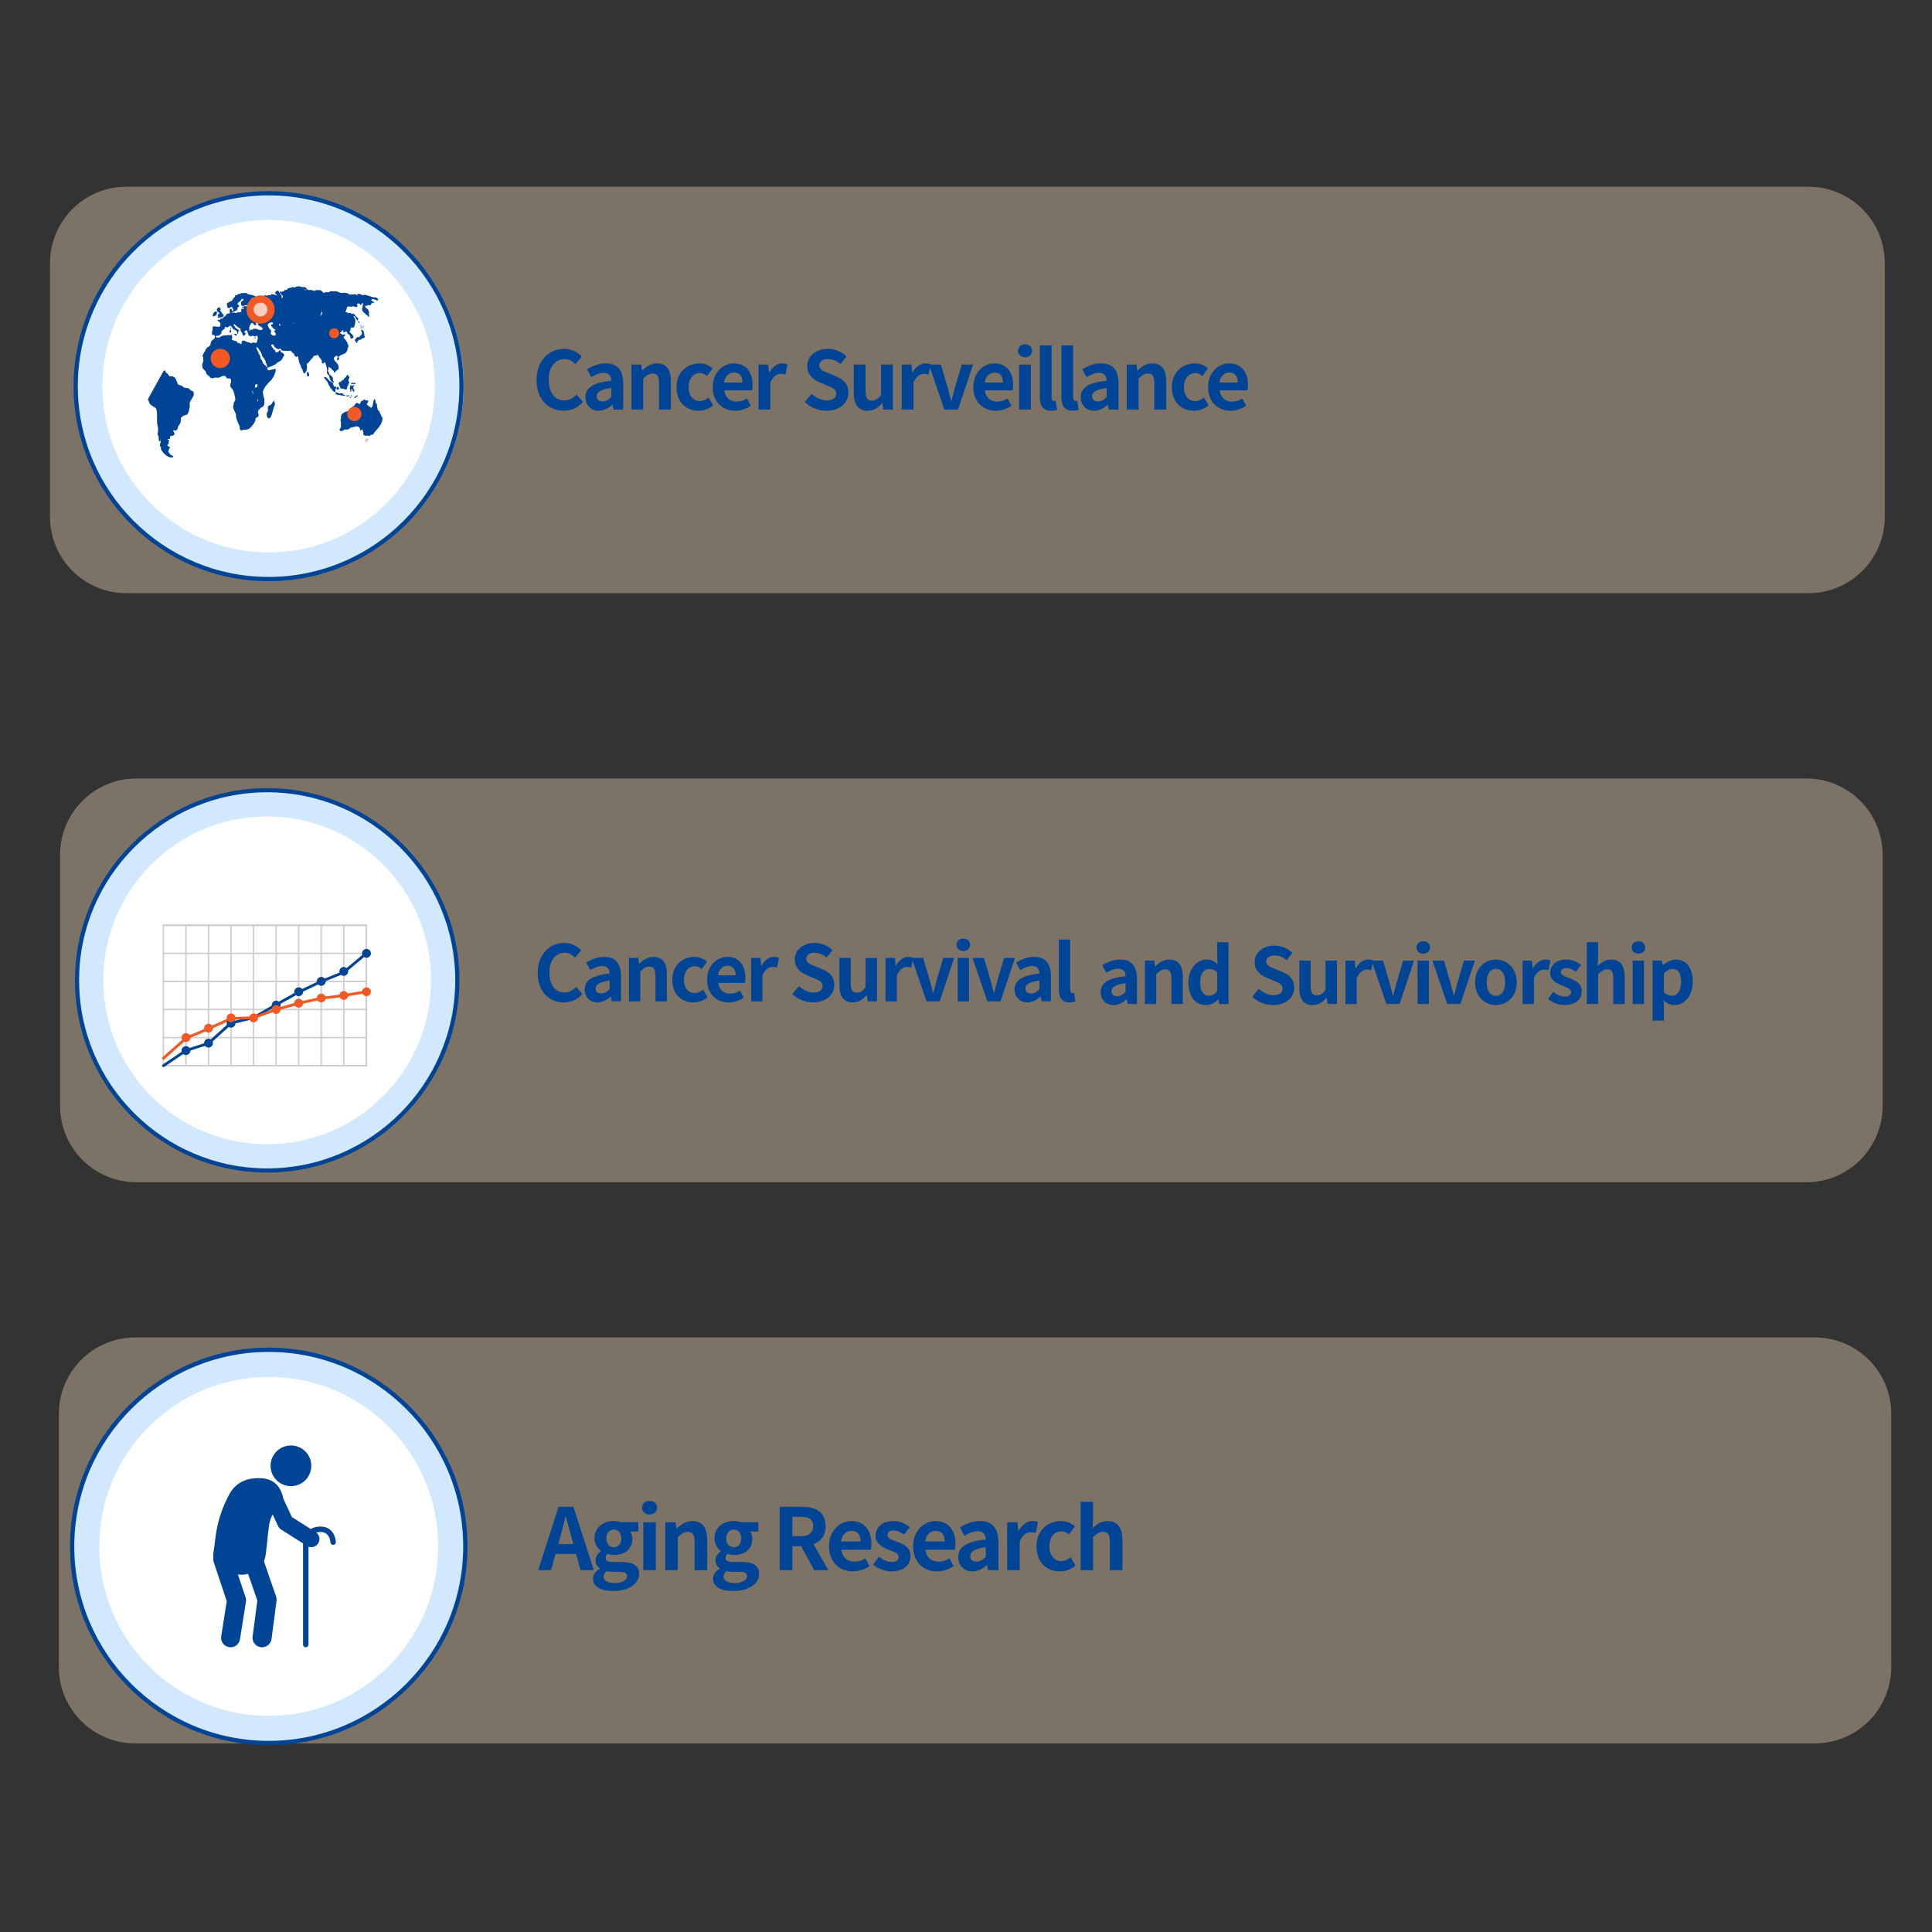 <?xml version="1.0" encoding="utf-8"?>
<!-- Generator: Adobe Illustrator 24.0.2, SVG Export Plug-In . SVG Version: 6.00 Build 0)  -->
<svg version="1.1" id="레이어_1" xmlns="http://www.w3.org/2000/svg" xmlns:xlink="http://www.w3.org/1999/xlink" x="0px"
	 y="0px" viewBox="0 0 900 900" style="enable-background:new 0 0 900 900;" xml:space="preserve">
<rect x="0" y="0" width="900" height="900" fill="#333333" stroke="none"/>
<style type="text/css">
	.st0{opacity:0.5;fill:#C7B299;}
	.st1{fill:#D1E8FD;}
	.st2{fill:#FFFFFF;}
	.st3{fill:#004496;}
	.st4{opacity:0.52;}
	.st5{opacity:0.52;fill:#004496;enable-background:new    ;}
	.st6{fill:#F15A24;}
	.st7{opacity:0.7;fill:#FFFFFF;enable-background:new    ;}
	.st8{fill:#CCCCCC;}
</style>
<path class="st0" d="M845.43,812.15H62.99c-19.64,0-35.57-15.92-35.57-35.57V658.61c0-19.64,15.92-35.57,35.57-35.57h782.45
	c19.64,0,35.57,15.92,35.57,35.57v117.98C881,796.23,865.08,812.15,845.43,812.15z"/>
<path class="st0" d="M841.43,550.75H63.55c-19.64,0-35.57-15.92-35.57-35.57V398.22c0-19.64,15.92-35.57,35.57-35.57h777.88
	c19.64,0,35.57,15.92,35.57,35.57v116.97C877,534.83,861.08,550.75,841.43,550.75z"/>
<path class="st0" d="M842.43,276.34H58.88c-19.64,0-35.57-15.92-35.57-35.57V122.55c0-19.64,15.92-35.57,35.57-35.57h783.56
	c19.64,0,35.57,15.92,35.57,35.57v118.23C878,260.42,862.08,276.34,842.43,276.34z"/>
<g>
	<circle class="st1" cx="125.19" cy="720.37" r="91.59"/>
	<circle class="st1" cx="125.19" cy="720.37" r="91.59"/>
	<g>
		<circle class="st2" cx="125.19" cy="720.37" r="91.59"/>
		<path class="st1" d="M125.19,641.44c21.08,0,40.9,8.21,55.81,23.12c14.91,14.91,23.12,34.73,23.12,55.81
			c0,21.08-8.21,40.9-23.12,55.81c-14.91,14.91-34.73,23.12-55.81,23.12s-40.9-8.21-55.81-23.12s-23.12-34.73-23.12-55.81
			s8.21-40.9,23.12-55.81S104.11,641.44,125.19,641.44 M125.19,628.78c-50.58,0-91.59,41.01-91.59,91.59
			c0,50.58,41.01,91.59,91.59,91.59s91.59-41.01,91.59-91.59C216.78,669.79,175.77,628.78,125.19,628.78L125.19,628.78z"/>
	</g>
	<path class="st3" d="M125.19,812.96c-51.05,0-92.59-41.54-92.59-92.59s41.54-92.59,92.59-92.59c51.05,0,92.59,41.54,92.59,92.59
		S176.25,812.96,125.19,812.96z M125.19,629.78c-49.95,0-90.59,40.64-90.59,90.59s40.64,90.59,90.59,90.59
		c49.95,0,90.59-40.64,90.59-90.59S175.14,629.78,125.19,629.78z"/>
	<g>
		<circle class="st3" cx="135.53" cy="682.83" r="9.48"/>
		<path class="st3" d="M106.37,696.93c2.09-4.05,5.89-8.72,15.09-8.34c6.56,0.27,9.69,4.48,10.55,9.94c0,0-5.77,6.01-6.62,11.65
			s-1.23,13.49-2.09,16.19s-5.36,8.34-13.11,6.99c-7.75-1.35-11.67-5.4-10.69-10.55C100.48,717.67,100.13,709.04,106.37,696.93z"/>
		<path class="st3" d="M145,720.73c-0.7,0-1.4-0.19-2.03-0.59l-12.01-7.61c-0.62-0.39-1.11-0.95-1.41-1.61l-5.03-10.79
			c-0.89-1.9-0.06-4.17,1.84-5.05c1.9-0.89,4.17-0.06,5.05,1.84l4.56,9.78l11.07,7.01c1.78,1.12,2.3,3.47,1.18,5.25
			C147.49,720.11,146.26,720.73,145,720.73z"/>
		<path class="st3" d="M122.08,767.37c-0.19,0-0.39-0.01-0.58-0.04c-2.43-0.32-4.14-2.55-3.82-4.97l2.2-16.75l-5.55-16.06
			c-0.8-2.32,0.43-4.84,2.75-5.64c2.32-0.8,4.84,0.43,5.64,2.75l5.89,17.05c0.22,0.65,0.29,1.34,0.21,2.02l-2.33,17.79
			C126.18,765.74,124.27,767.37,122.08,767.37z"/>
		<path class="st3" d="M107.43,767.37c-0.23,0-0.47-0.02-0.7-0.06c-2.42-0.38-4.07-2.66-3.69-5.08l2.6-16.35l-6.11-18.26
			c-0.78-2.32,0.48-4.84,2.8-5.61c2.33-0.78,4.84,0.48,5.61,2.8l6.45,19.29c0.23,0.68,0.29,1.4,0.17,2.1l-2.77,17.42
			C111.46,765.81,109.57,767.37,107.43,767.37z"/>
		<path class="st3" d="M142.44,767.39c-0.7,0-1.27-0.57-1.27-1.27v-46.37c0-3.98,2.13-8.63,8.14-8.63c5.43,0,7.05,4.73,7.15,7.23
			c0.03,0.7-0.51,1.29-1.21,1.32c-0.68,0.02-1.29-0.51-1.32-1.21l0,0c-0.02-0.49-0.36-4.8-4.62-4.8c-5.2,0-5.6,4.66-5.6,6.09v46.37
			C143.7,766.82,143.14,767.39,142.44,767.39z"/>
	</g>
</g>
<g>
	<circle class="st1" cx="126.15" cy="179.89" r="89.85"/>
	<circle class="st1" cx="125.12" cy="179.89" r="89.85"/>
	<g>
		<circle class="st2" cx="125.12" cy="179.89" r="89.85"/>
		<path class="st1" d="M125.12,102.46c20.68,0,40.13,8.05,54.76,22.68c14.63,14.63,22.68,34.07,22.68,54.76
			c0,20.68-8.05,40.13-22.68,54.76s-34.07,22.68-54.76,22.68s-40.13-8.05-54.76-22.68c-14.63-14.63-22.68-34.07-22.68-54.76
			s8.05-40.13,22.68-54.76C84.99,110.51,104.44,102.46,125.12,102.46 M125.12,90.04c-49.63,0-89.85,40.23-89.85,89.85
			s40.23,89.85,89.85,89.85s89.85-40.23,89.85-89.85S174.75,90.04,125.12,90.04L125.12,90.04z"/>
	</g>
	<path class="st3" d="M125.12,270.73c-50.09,0-90.84-40.75-90.84-90.84c0-50.09,40.75-90.84,90.84-90.84s90.84,40.75,90.84,90.84
		C215.96,229.98,175.21,270.73,125.12,270.73z M125.12,91.02c-49.01,0-88.87,39.87-88.87,88.87c0,49.01,39.87,88.87,88.87,88.87
		S214,228.9,214,179.89C214,130.89,174.13,91.02,125.12,91.02z"/>
	<g>
		<g>
			<path class="st3" d="M169.95,157.14c-0.51-1.19,0-3.24-1.61-3.57c-0.33,0.46,0.18,0.86,0.28,1.24c0.14,0.81-0.16,1.3-0.72,1.46
				c-0.32,1.36-1.44,0.23-2.08,1.43c-0.5,0.48-0.72,0.91-0.08,1.47c0.76,1.29,0.56,0.14,0.86-0.47c0.75,0.14,0.67-0.97,1.53-0.43
				C168.62,157.28,169.32,157.76,169.95,157.14z"/>
			<path class="st3" d="M167.29,150.48c0.47-0.37-0.2-0.76-0.47-0.94c-0.03,0.19-0.01,0.38,0.08,0.55
				C166.98,150.25,167.12,150.39,167.29,150.48L167.29,150.48z"/>
			<path class="st3" d="M165.95,184.87c0.27-0.19,0.68-0.19,0.81-0.6c-0.53-0.25-1.69,0.56-1.75,1.03c0.05,0.03,0.09,0.07,0.11,0.13
				C165.47,185.4,165.69,185.07,165.95,184.87z"/>
			<path class="st3" d="M165.65,178.47c-0.23-0.15-0.53-0.03-0.86-0.03c-0.56-0.12-1.24-0.29-1.33,0.47
				C164.13,178.53,165.58,179.37,165.65,178.47z"/>
			<path class="st3" d="M164.93,182.44c0.12-0.11,0.07-0.45,0.08-0.7c-0.26-0.38-0.35-0.98-0.56-1.4c0.15-0.36,0.67-0.41,0.64-0.87
				c-0.47-0.11-0.86,0.38-1.19,0.3c-0.56-0.74-0.69-0.25-0.77,0.5c-0.37,0.56-0.22,0.71,0.08,1.27c0.06,0.36-0.23,0.83,0.06,0.93
				c0.56,0.2,0.19-1.43,0.61-1.53C164.07,181.36,164.37,182.57,164.93,182.44z"/>
			<path class="st3" d="M164.04,184.44c-0.05-0.28-0.63-0.36-0.72-0.1C163.37,184.57,163.94,184.69,164.04,184.44z"/>
			<path class="st3" d="M162.9,184.97c0.07,0.25,0.29,0.32,0.5,0.4c0.04-0.04,0.08-0.08,0.11-0.13
				C163.51,184.92,163.06,184.7,162.9,184.97z"/>
			<path class="st3" d="M161.87,184.24c-0.2,0-0.47-0.15-0.56,0.1c0.06,0.29,0.35,0.29,0.64,0.3c0.18-0.25,0.67,0,0.81-0.23
				C162.68,183.92,162.21,184.2,161.87,184.24z"/>
			<path class="st3" d="M178.19,194.77c-0.18-0.54-0.82-1.13-0.83-1.76c-0.19-0.17-0.33-0.39-0.43-0.62
				c-0.1-0.24-0.14-0.49-0.13-0.74c-1.4-0.98-0.79-1.29-1.25-2.73c0.18-0.64-0.09-0.93-0.61-1.13c0.08-0.67-0.05-1.35-0.39-1.93
				c-1.05,0.51-0.56,5.48-2.3,3.67c-0.46-0.32-2.26-1.34-0.97-1.8c0.03-0.75,0.82-1.52-0.53-1.13c-0.49,0-1.03-0.56-1.36-0.56
				c0.05,1.36-0.82-0.18-1.44,1.54c-0.62,1.71-0.97-0.37-1.89,0.23c-0.88,0.36-0.88,1.69-1.94,1.6c-0.42,0.77-0.73,2.1-1.99,2.03
				c-0.5,0.16-0.77,0.47-1.25,0.4c-0.6,0.33-1.16,0.7-1.69,1.13c-0.1,0.44-0.23,0.88-0.39,1.3c0.16,0.63,0.19,0.68-0.19,1.16
				c0.06,0.59,0.15,1.18,0.28,1.77c-0.11,0.47-0.11,0.96,0,1.43c0.07,0.92-1.4,1.51-0.22,2.13c0.9,0.16,1.24-0.42,1.83-0.63
				c0.59-0.2,1.17,0,1.75-0.07c0.49-0.49,1.28-1.13,2.06-1c0.9-0.27,2.08-0.87,3.02-0.03c1.13,1.38-0.42,2.14,1.69,0.83
				c-0.09,0.14-0.12,0.3-0.11,0.47c0.08,0.09,0.14,0.19,0.17,0.31c0.03,0.12,0.02,0.24-0.03,0.35c0.41,0.39,0.26,0.7,0.16,1.2
				c0.07,0.63,0.88,0.59,1.28,0.84c0.79-0.27,0.68-0.21,1.33,0.13c0.35-0.16,1.07-0.81,1.69-0.7c0.49-0.06,0.63-0.7,0.92-1.1
				C176.12,199.43,178.15,197.51,178.19,194.77z"/>
			<path class="st3" d="M159.97,184.3c0.31,0.06,0.67,0.28,0.92,0c-0.17-0.4-0.7-0.36-1.03-0.56c0-0.18,0.06-0.26-0.03-0.37
				c-0.56,0-0.94-0.43-1.44-0.06c-0.64,0.11-0.97-0.42-1.47-0.5c-1.58-0.12-0.34,1.02,0.39,1.1
				C158.2,183.78,159.04,184.37,159.97,184.3z"/>
			<path class="st3" d="M162.32,175.27c-0.56-1.6-0.85,0.07-1.33,0.6c-0.63,0.17-0.76,0.97-1.27,1.3c-0.18,0.08-0.41,0.03-0.53,0.13
				c-0.22,0.18-0.18,0.59-0.44,0.67c-0.94-0.46-1.04,0.72-0.75,1.46c0.43,0.49,0.38,0.96,0.64,1.43c0.41,0.04,0.93,0.42,1.36,0.2
				c0.69,0.2,0.77,0.64,1.47,0.27c0.32-0.63,0.08-1.37,0.77-1.87c-0.11-0.88,0.21-0.66,0.56-1.13c-0.71-0.98-0.51-1.69,0.05-2.56
				C162.73,175.53,162.46,175.48,162.32,175.27z"/>
			<path class="st3" d="M157.34,180.23c-0.71,0-0.71,1.32,0,1.32C158.04,181.54,158.04,180.23,157.34,180.23z"/>
			<path class="st3" d="M156.3,181.25c0.09-0.31,0.38-0.3,0.39-0.56c-0.06-0.25-0.2-0.49-0.39-0.67c-0.53,0.32-0.45,0.36-0.77-0.27
				c-0.14-0.09-0.24-0.21-0.29-0.36c-0.05-0.15-0.06-0.31-0.01-0.47c-0.2-0.74-1.13-1.03-1.64-1.4c-0.47-0.5-1.17-1.25-1.61-1.73
				c-0.12-0.05-0.33,0-0.5-0.03c-0.27-0.06-0.41-0.33-0.56-0.14c0.24,1.02,1.2,1.54,1.69,2.37c0.63,1.72,1.63,3.29,2.94,4.57
				C156.51,182.76,156.15,181.99,156.3,181.25z"/>
			<path class="st3" d="M143.21,173.07c-0.33,0.51-0.34,2.17,0.19,2.26C144.77,175.33,143.58,173.19,143.21,173.07z"/>
			<path class="st3" d="M127.42,186.77c-0.15,0.31-0.21,0.56-0.53,0.73c-0.18,0.91-1,1.24-1.77,1.56c-0.56,0.56-0.27,1.45-0.23,2.14
				c0,0.56-0.56,0.89-0.64,1.56c0.1,1.06,0.19,2.68,1.67,1.84c1.03-1.73,1.23-4.3,2.14-6.13
				C127.95,188.03,127.93,186.52,127.42,186.77z"/>
			<path class="st3" d="M151.31,168.67c0.88,1.54,1.22,3.33,0.97,5.08c0.24,0.56,1.07,1.03,1.17,1.73c0.02,0.6,0.21,1.19,0.55,1.69
				c0.34,0.5,0.81,0.89,1.37,1.13c0.28-0.43-0.19-0.74-0.28-1.17c-0.01-0.38-0.03-0.75-0.08-1.13c-0.33-0.59-0.82-1.08-1.42-1.4
				c-0.23-0.57-0.5-1.13-0.8-1.67c-0.1-0.56,0.19-0.9,0.25-1.37c0-0.93,0.23-0.92,0.64-0.33c0.6,0.19,0.84,0.62,1.16,1.13
				c0.25,0.24,0.64,0.36,0.72,0.6c0.08,0.24-0.06,0.56,0.14,0.64c0.5-0.06,0.65-0.72,0.94-0.94c0.39-0.28,0.89-0.39,1.08-0.9
				c0.26-2.82-1.69-2.72-2.26-4.67c0.11-0.98,1.88-2.19,1.94-0.6c-0.31,0.35-0.79,1.22,0.08,1.27c0.68-0.23,0.48-1.03,0.19-1.56
				c1.62-1.62,4-0.69,4.33-4.24c0.4-0.21,0.19-0.76,0.25-1.33c-0.27-0.37-0.56-0.23-0.38-0.83c-0.2-0.63-0.98-1.46-1.33-1.97
				c-1.17-0.53,0-1.25,0.36-1.8c-0.18-0.17-0.42-0.26-0.67-0.27c-0.25-0.01-0.49,0.08-0.69,0.24c-0.24,0-0.27-0.37-0.53-0.5
				c-0.26-0.12-0.64-0.07-0.61-0.43c0-0.2,0.29-0.23,0.44-0.37c0.15-0.14,0.48-0.92,0.86-0.86c0.5,0.06,0,0.77,0.41,1.06
				c0.46-0.41,1.37-0.75,1.69,0c0.08,0.27,0,0.56,0.25,0.7c0.34,0.21,0.64,0,0.8,0.37c0.08,0.34,0.21,0.67,0.39,0.97
				c0.07,0.33-0.03,0.68,0.28,0.8c0.31,0.12,1.13-0.34,1.13-0.67c-0.05-1.13-1.33-1.69-1.83-2.47c0.18-0.56,0.68-0.67,0.41-1.43
				c0.56-1.53,1.21,0.31,1.89-1.17c0.22-1.23,0.79-2.76-0.03-3.86c-0.08-0.14-0.63-0.77-0.28-0.94c0.94,0.25,1.07,1.77,1.83,2.17
				c0.04-0.29,0.11-0.59,0.2-0.87c0-0.17-0.41-0.53-0.53-0.67c-0.75-0.49-1.13-1.5-1.8-1.83c-0.49,0.81-0.98-0.27-1.64-0.3
				c-0.73,0.62-1.06-0.4-1.75-0.23c-0.46-0.15,0.06-0.72,0.11-0.87c0.04-0.51,0.34-0.84,0.36-1.37c0.29-0.92,1.59-0.21,2.46-0.4
				c0.56-0.49,0.99,0.03,1.61,0.2c0.16,0,0.89-0.04,0.92-0.23c-0.42-0.56-0.46-1.13,0.11-1.43c0.83-0.25,0.89,0.62,1.41,0.56
				c0.52-0.06,0.31-0.66,0.45-0.93c1.04,0.5,0.25,1.33,0.36,2.2c-1.13,1.86,1.93,3.2,2.82,4.4c0.52-0.29-0.05-0.93,0.19-1.37
				c-0.33-0.56-0.05-0.4,0.11-0.83c-0.21-0.34-0.56-0.38-0.36-0.97c-0.29-0.23-0.56-0.6-0.83-0.84c-0.66,0.03-0.62-0.45-0.72-1
				c0.19-0.43,0.56-0.16,0.89-0.23c0.38-0.5,1-0.1,1.39-0.07c0.37-0.33,0.7-1.26,1.38-1.33c0.16,0,0.38,0.15,0.56-0.03
				c-0.1-0.56-1.32-0.52-1.36-1.1c0.53-1.41,2.21,0.41,3.16,0.03c0.1-1.08-1.28-1.52-2.16-1.3c-0.88-0.41-2.09-0.56-2.94-1
				c-0.5-0.07-0.9-0.32-1.44-0.1c-0.79,0.19-1.45-0.28-2.06-0.53c-0.32,0.14-0.77-0.08-1.03,0.07c0.14,1.05-0.73,0.05-1.13,0.03
				c-0.77,0.29-1.81,0.09-2.66,0.13c-0.41-0.32-0.88-0.55-1.38-0.67c-0.5-0.13-1.02-0.15-1.53-0.06c-1.01,0.12-2.03-0.14-2.86-0.73
				c-1.05,0.06-2.13-0.08-3.24-0.03c-0.35,1.16-2.04-0.14-2.61,0.83c-0.76,0-1.17-1.13-1.86-1.3c-0.51-0.1-1.24,0.04-1.8-0.1
				c-0.38,0.2-0.73,0.51-1.22,0.27c-0.64,0-1.13-0.37-1.86-0.27c-0.63,0.2-1.03-0.17-1.47-0.5c-0.37-1.13-1.73-0.81-2.69-0.9
				c-0.18-0.16-0.4-0.27-0.63-0.31c-0.24-0.04-0.48,0-0.7,0.1c-0.5,0-0.89-0.1-1.25,0.3c-0.46,0.3-0.85-0.03-1.33-0.07
				c-0.66,0.4-1.89,0.46-2.47,0.84c-0.11,0.16,0.14,0.28,0,0.43c-0.71,0.25-1.5-0.27-1.44,0.73c-0.65-0.36-0.75,0.18-1.16,0.4
				c-0.76-0.71-0.46-0.19-1,0.23c-0.23,0-0.18-0.38-0.33-0.63c-0.64-0.73-1.56-0.05-1.66,0.7c0.06,0.25,0.16,0.48,0.31,0.69
				c0.2,0.2,0.64,0.07,0.69,0.54c-0.96-0.18-2.04-0.68-3.11-0.6c-0.12,0.19,0.29,0.35,0.11,0.56c-0.11,0.12-0.37-0.12-0.53-0.14
				c-0.48,0.13-0.98,0.23-1.47,0.3c-0.4-0.24-0.56-0.34-0.97-0.06c-0.69,0-1.32,0.68-1.75,0.9c-0.43,0-0.48-0.3-0.33-0.7
				c-0.08-0.19-0.59-0.27-0.69-0.03c-0.19,0.34,0.18,0.56,0.14,0.9c-0.05,0.03-0.09,0.08-0.11,0.14c-0.5-0.26-0.92,0.09-1.25,0.33
				c0.06,0.99-0.79,0.11-1.16,0.4c-0.05,0.34,0.36,0.15,0.31,0.5c-0.17,0.01-0.34-0.01-0.49-0.07c-0.16-0.06-0.3-0.15-0.43-0.26
				c-0.12-0.12-0.22-0.26-0.29-0.41c-0.07-0.15-0.1-0.32-0.1-0.49c0.46-0.18,1.03,0.14,1.47,0.14c2.37-0.41-0.92-1.8-1.78-1.69
				c-0.44-0.19-0.91-0.3-1.38-0.3c-0.25-0.11-0.23-0.37-0.42-0.47c-0.56-0.19-1.36,0.03-1.94-0.1c-0.21,0.09-0.44,0.11-0.66,0.07
				c-0.43,0.29-0.93,0.45-1.45,0.47c-0.3,0.08-0.56,0.48-0.83,0.53s-0.56-0.13-0.64,0.1c0.3,0.71-0.41,0.83-0.78,1.33
				c-0.16,0.43-0.53,0.83-0.69,1.23c-0.45,0.18-0.95,0.05-1.25,0.5c-0.36,0.23-0.84,0.29-1.06,0.73c0.08,0.81-0.08,1.97,0.94,2.1
				c0.53,0,0.94-0.8,1.36-0.7c0.2,0.05,0.23,0.45,0.33,0.67c0.53,0.56,0.73,1.3-0.36,1.27c0-0.31,0.03-0.8-0.17-0.97
				c-1.28,0.32-0.73,1.03-0.64,1.9c-0.06,0.49-0.9,0.32-1.28,0.4c-0.44,0.21-0.68,1.21-1.3,1.4c-0.43,0.03-0.5,0.41-0.75,0.7
				c-0.14,0.14-0.32,0.24-0.52,0.28c-0.19,0.04-0.4,0.02-0.58-0.05c-0.17,0.07-0.15,0.46-0.33,0.56c-0.37,0.16-0.98-0.39-1.13,0.27
				c1.08,0.79,1.69,0.93,1.33,2.56c-0.65,1.13-3.01-0.53-3.6,0.67c0.13,0.82,0.03,1.67-0.31,2.43c0.14,0.31,0.21,0.66,0.19,1
				c0.14,0.33,0.53,0.05,0.78,0.1c0.64,0.21,0.6,1.13,0.22,1.63c-0.82,0.8-1.9,1.29-1.72,2.7c-0.15,0.35-0.38,0.65-0.66,0.91
				c-0.28,0.25-0.61,0.44-0.97,0.56c-0.3,0.61-0.95,1.07-1.03,1.8c-0.52,0.68-0.92,1.44-1.16,2.26c0.03,0.33,0.34,0.38,0.36,0.67
				c-0.1,0.35-0.07,0.73,0.08,1.07c-0.07,0.79-0.29,1.55-0.64,2.26c0.16,0.4,0.21,0.84,0.14,1.27c0.28,0.79,1.39,1.38,1.69,2.13
				c0.05,1.06,0.88,1.42,1.58,2.07c1.41,1.87,2.26-0.16,4.13,0.67c1.52-0.61,3.17-2.02,4.08,0.3c2.73-0.68,1.81,1.76,1.47,3.3
				c0.06,0.62,0.61,1.13,1.03,1.64c0.95,1.3,1.02,3.08,1.38,4.56c0.07,1.08-0.92,1.47-0.77,2.5c-0.81,1.59,0.5,3.08,1.06,4.56
				c-0.12,2.2,1.08,4.07,1.86,6c-0.32,0.59,0.07,1.57,0.69,1.6c1.2-0.62,2.86-0.05,3.91-1.07c1.05-1.02,2.26-2.43,2.63-3.86
				c-0.33-1.69,2.08-0.46,1.25-3.33c-0.56-0.97,0.71-1.54,1.19-2.3c2.17-0.72,1.65-2.5,1.67-4.37c-0.75-0.75-0.28-1.98-0.75-2.82
				c0.4-1.86,1.66-3.31,2.89-4.7c1.59-1.07,3.45-4.41,3.08-6.3c-0.26-0.1-0.49,0.25-0.83,0.3c-0.49-0.02-0.99,0.09-1.42,0.33
				c-0.97,0.12-1.08,0.44-1.66-0.6c0.19-0.4,0.14-0.62-0.28-0.87c-0.4-0.76-1.3-1.13-1.75-1.83c0-0.82-0.65-1.41-1.05-2.03
				c0.02-0.44-0.06-0.88-0.21-1.29c-0.16-0.41-0.4-0.79-0.7-1.11c-0.11-1.01-0.86-1.69-1.08-2.7c0.11-0.18,0.36-0.19,0.56-0.23
				c0.8,1.01,1.49,2.11,2.06,3.26c-0.13,0.92,0.68,1.44,1.13,2.1c0.11,0.68,1.07,1.13,0.53,1.69c0.62,0.64,0.68,1.5,0.92,2.37
				c0.43,0.31,0.82-0.22,1.25-0.37c0.45,0,0.79-0.35,1.23-0.37c0.68-0.72,1.73-0.56,2.08-1.56c0.97-0.29,1.82-0.88,2.41-1.69
				c-0.03-0.63,0.82-1.2,0.86-1.87c-0.15-0.35-0.39-0.66-0.69-0.9c-0.51-0.09-0.8-0.12-1-0.67c-0.11-0.26,0-0.46-0.31-0.7
				c-0.52,0.54-0.85,1.29-2,1.07c-0.36-0.24,0.07-1.32-0.72-1.03c-0.19-0.88-2.4-2.19-0.75-2.67c0.64,0,0.71,1.03,1.13,1.37
				c0.56,0.31,1.13,1.04,1.91,0.83c1.17-0.79,0.56,0.82,2.05,0.77c1.1,0.16,2.21,0.16,3.3,0c0.37,0.05,0.56,0.56,0.77,0.8
				c0.37,0.39,0.86,0.56,1.06,0.9c-0.23,0.56,0.56,1.16,0.86,1.16s0.43-0.32,0.69-0.4c0.49,1.13,0.38,2.99,1.25,4.16
				c0.17,0.75,0.47,1.46,0.89,2.1c0.26,0.66,0.66,2.72,1.33,1.5c1.01-1.04,0.9-2.58,0.72-3.95c0.2-0.47,0.64-0.5,0.94-0.83
				c0.16-0.36,0.41-0.67,0.72-0.9c0.39-0.76,0.9-0.94,1.36-1.53c-0.07-0.8,0.38-0.62,0.94-0.67c0.45-0.06,0.87-0.22,1.25-0.47
				c0.27,0.21,0.32,0.94,0.69,1.24c0.57,0.46,0.98,1.09,1.17,1.8c-0.1,0.41-0.17,1.01,0.39,1.03
				C150.78,169.3,151.03,168.63,151.31,168.67z M108.59,145.34c0.27-0.06,0.2-0.33,0.39-0.37c0.45,0.23,0.64-0.05,0.97-0.37
				c0.8-0.16,0.71-0.48,0.63-1.13c0.1-0.48,0.84-0.41,0.81-0.97c0-0.33-0.6-0.42-0.67-0.73c-0.19-1.02,0.99-1.17,1.42-1.73
				c0.01-0.15,0.06-0.3,0.14-0.43c0.09-0.13,0.21-0.23,0.35-0.29c0.14-0.06,0.3-0.08,0.45-0.06c0.15,0.02,0.3,0.09,0.41,0.19
				c-0.45,1.33-1.66,0.53-1.13,2.46c0.56,1.46,2.15-0.36,2.99,0.43c-0.25,0.67-1.17,0.12-1.83,0.4c-0.13,0.06-0.21,0.21-0.33,0.27
				c-0.12,0.06-0.44,0-0.44,0.3c0.16,0.41,0.73-0.59,0.92,0.43c-0.11,0.88-1.42-1.17-1.25,1.33c-0.38,0.39-0.67,0.69-1.22,0.33
				c-0.5-0.06-0.97,0.48-1.45,0.46c-0.33-0.15-0.79-0.44-1.22-0.13C107.77,145.75,107.85,145.1,108.59,145.34z M118.05,183.51
				c-0.39-0.05-0.68-0.95-0.47-1.5h0.08c0.23,0.17,0.11,0.53,0.16,0.84S118.16,183.26,118.05,183.51z M120.13,185.94
				c0.29,0.16,0.13,0.85,0,1.1c-0.31-0.15-0.18-0.82-0.06-1.1H120.13z M120.02,179.31c-0.06,0.64-0.62,1.86-1.25,1
				c0.1-0.32,0-0.56,0.06-0.87C118.94,178.99,119.94,178.66,120.02,179.31L120.02,179.31z M119.85,158.51
				c-0.12,1.69-0.75,1.29-1.91,1c-0.84,0.63-1.3,0.28-2.26-0.07c-0.5,0.06-0.82-0.42-1.33-0.37c-0.27-0.56-1.66-0.62-1.77,0.23
				c-0.05,0.38,0.16,0.9-0.31,0.97c-0.39-0.04-0.99-0.6-1.53-0.53c-0.46-0.56-0.85-1.22-1.75-1c-2.22-0.94-0.28-0.83-0.92-1.97
				c0.21-0.74-0.51-0.9-1.02-0.56c-0.48-0.15-1-0.14-1.47,0.03c-0.61-0.08-1.22-0.02-1.81,0.15c-0.58,0.18-1.12,0.48-1.58,0.88
				c-0.37-0.07-1.6,0.23-1.69-0.43c0-0.62,0.88-0.4,1.36-0.5c0.24-0.1,0.51-0.47,0.83-0.56c0.71-0.46,0.13-1.08,0.69-1.57
				c0.22-0.31,0.48-0.59,0.77-0.83c0.51-0.13,0.63-0.36,0.53-0.84c0.46-0.74,1.13,0.43,1.69-0.3c0.28-0.21,0.58-0.4,0.89-0.56
				c0.76,0.18,0.92,1.43,1.72,1.77c0.81,0.24,1.94,1.1,1.47,2.03c0.6,0,0.62-0.73,0.44-1.17c0.13-0.33,0.5,0,0.67-0.13
				c-0.14-0.49-0.85-0.56-1.13-1.01c-0.56-0.08-0.76-0.41-1-0.93c-0.28-0.18-1.08-1.08-0.25-1.33c0.26,0.2,0.33,0.5,0.72,0.56
				c0.34,0.94,1.78,1.07,2.21,1.9c-0.18,0.92,0.51,1.4,0.94,2.16c-0.11,0.86,0.8,1.27,0.97,0.37c1.22-0.61-0.3-0.7-0.25-1.53
				c0.03-0.2,0.21-0.1,0.36-0.1c1.39-1.65,1.13,1.87,2.05,2.2c0.74-0.11,0.77,0.59,1.47-0.17c0.34-0.06,0.56,0.38,0.89,0.43
				c0.52,0.08,0.9-0.64,1.41-0.27C120.15,157.37,120.24,157.69,119.85,158.51L119.85,158.51z M121.93,153.68
				c-1.5,0.5-2.97-1.43-4.33-0.07c-1.48-0.27-0.91,0.92-1.64,0.33c-0.03-0.31,0.32-0.18,0.33-0.43c0.02-0.25-0.28-0.38-0.31-0.67
				c-0.03-0.29,0.24-0.46,0.33-0.84c-0.01-0.13,0.01-0.27,0.07-0.39c0.05-0.12,0.13-0.23,0.24-0.31c0.37-0.89,0.59-1.08,1.42-0.63
				c0.31,0.93,0.71,1.07,1.5,0.5c-0.92-0.66,0.07-1.13,0.83-1c0.22,0.56-0.34,0.66-0.33,0.97
				C120.41,151.91,123.53,152.67,121.93,153.68L121.93,153.68z M128.45,156.08c-0.61,0.73-1.96,0-2.36-0.63
				c-0.02-0.44,0.08-0.87,0.28-1.27c-0.26-0.76-1.39-1.18-1.39-2.07c-1.5-1.22,2.75-3.14,2.14-1.07c-1.56,0.04-0.56,1.38,0.23,1.73
				c0.03,0.21,0.05,0.43,0.16,0.53c0.71-0.31,1.29,0.81,0.28,0.6c-0.05,0,0,0.11-0.08,0.1
				C127.84,154.83,128.59,154.92,128.45,156.08L128.45,156.08z M130.5,151.78c-0.31,0.07-0.77-0.73-0.33-0.87
				C130.51,150.8,130.95,151.67,130.5,151.78L130.5,151.78z M131.07,138.79c0.56-1.47-0.44-0.97-0.64-2.2c0.03,0,0-0.06,0.03-0.1
				c0.41-0.09,0.38,0.34,0.56,0.67c0.18,0.32,0.48,0.32,0.56,0.43c0.46,0.49,0.15,1.37-0.5,1.19L131.07,138.79z M136.67,150.72
				c-0.13-0.23,0.17-0.56,0.28-0.3c0,0.17-0.07,0.33-0.25,0.29L136.67,150.72z M141.91,135.25c0-0.29,0.56-0.53,0.86-0.56
				c-0.04,0.37-0.57,0.51-0.84,0.55L141.91,135.25z M150.06,146.23c-0.07,0.29-0.4,0.43-0.61,0.67c-0.13,0.15-0.21,0.41-0.38,0.27
				c0-0.25,0.2-0.32,0.31-0.46c0-0.34,0.27-0.56,0.31-0.9c0-0.24-0.21-0.64,0.11-0.7c0.13,0.15,0.22,0.34,0.27,0.53
				C150.1,145.83,150.1,146.03,150.06,146.23z"/>
			<path class="st3" d="M118.55,157.44c0.11,0.32,0.6,0.14,0.64-0.14C119.08,157.06,118.58,157.16,118.55,157.44z"/>
			<path class="st3" d="M109.04,155.64c0.12,0.18,0.28,0.33,0.46,0.44c0.19,0.11,0.4,0.17,0.61,0.19c0.16-0.15,0.18-0.47,0.25-0.73
				C109.97,155.55,109.32,155.36,109.04,155.64z"/>
			<path class="st3" d="M107.01,153.87c0.03,0.31,0.02,0.63-0.03,0.94C107.85,155.67,107.91,152.73,107.01,153.87z"/>
			<path class="st3" d="M107.37,153.31c0.08-0.05,0.14-0.13,0.17-0.22c0.03-0.09,0.04-0.19,0.02-0.28
				C107.29,152.44,107,153.23,107.37,153.31z"/>
			<path class="st3" d="M101.6,145.41c0.72,0.13,0.78,0.76,0.08,1.03c0.03,0.38-0.23,0.44-0.31,0.7c0.56,0.5,0.05,0.34,0,0.8
				c0.3,0.28,0.6-0.06,0.89-0.1c0.62-0.09,1.26,0.1,1.64-0.27c-0.05-0.36,0.31-0.48,0.28-0.8c-0.03-0.32-0.36-0.27-0.5-0.43
				c-0.15-0.61-0.99-1.25-1.13-1.84c0.81-1.32-0.66-0.28-0.08-1.43c-0.02-0.02-0.04-0.03-0.07-0.03c-0.02-0.01-0.05-0.01-0.07,0
				c-0.88,0.38-1.45,0.54-1.25,1.73C101.23,144.86,101.33,145.23,101.6,145.41z"/>
			<path class="st3" d="M100.32,147.01c0.6-0.03,0.5-0.44,0.56-0.93c0.61-0.62,0-1.23-0.78-0.84c-0.21,0.16-0.28,0.4-0.44,0.47
				c-0.16,0.07-0.38,0-0.42,0.27c0.25,0.63,0,0.56-0.22,1.1C99.3,147.62,99.98,147.13,100.32,147.01z"/>
			<path class="st3" d="M72.83,190.54c0.81,2.73-0.14,5.94,0.8,8.63c0.09,1.02,0.02,2.04-0.22,3.03c0,0.45,0.44,0.82,0.5,1.27
				c0.03,0.72,0.03,1.8,0.47,2.33c0.34-0.12-0.07-0.56,0.14-0.8c0.4,0.14,0.27,0.92,0.39,1.4c-0.63,0-0.49,0.18-0.31,0.63
				c-0.2,0.87-0.14,0.7,0.45,1.16c-0.1,0.31-0.12,0.65-0.05,0.97c0.07,0.32,0.22,0.62,0.44,0.86c0.45,0.41,0.44,1.01,1.05,1.23
				c0.78,0.98,3.32,2.72,4.3,1.43c-0.16-0.47-0.75-0.41-1.13-0.67c-0.55-0.48-0.98-1.07-1.28-1.73c0.13-0.39,0.34-0.56,0.28-1
				c0.11-0.4,0.43-0.4,0.42-0.8c0-0.66-1.08-0.38-1.13-1.07c0-0.45,0.56-0.43,0.61-0.86c0.03-0.2-0.05-0.28-0.05-0.6
				c-0.01-0.32,0.36-0.37,0.41-0.7c-0.36-0.28-0.86-0.08-0.77-0.84c1.42,0.18,0.95,0,1.08-1.16c0.36-0.27,1.29-0.15,1.64-0.47
				c0.93-0.73,0-1.67-0.45-2.4c1.1,0.18,1.84,0.63,2.36-0.9c0.21-0.66,0.3-1.34,0.83-1.8c0.68-0.87,0.64-1.76,0.56-2.73
				c0.43-1.08,1.8-1.59,2.82-1.73c1.09-1.02,1.25-2.92,1.42-4.37c-0.12-0.37-0.15-0.76-0.08-1.14c0.07-0.38,0.24-0.73,0.49-1.03
				c0.6-1.38,2.3-2.87,0.97-4.52c-1.23,0.17-1.66-1.78-2.82-1.37c-0.49-0.17-1.01-0.26-1.53-0.27c-0.17-0.1-0.19-0.49-0.33-0.6
				c-0.51-0.19-1.06-0.59-1.63-0.47c-0.35-0.23-0.67-0.51-0.94-0.84c0.18-0.72-0.32-0.92-0.45-1.33c-0.04-0.31-0.14-0.61-0.3-0.88
				c-0.16-0.27-0.38-0.5-0.63-0.68c-0.26-0.18-0.55-0.31-0.85-0.37c-0.31-0.06-0.62-0.06-0.93,0c-0.67,0-1.13-1.09-1.53-1.46
				c-0.36-0.21-0.64-0.16-0.69-0.64c-0.1-0.24-0.26-0.37-0.14-0.67c-0.22-0.14-0.23,0.25-0.47,0.2c-0.04-0.11-0.11-0.2-0.19-0.28
				l-7.46,13.5c0.29,0.58,0.53,1.17,0.74,1.78C70.27,189.16,72.17,189.28,72.83,190.54z"/>
			<g class="st4">
				<path class="st5" d="M170.95,204.41c-0.8-0.56-0.89,0.67-0.94,1.2c0.5,0.95,1.8-0.56,1.83-1.2
					C171.58,204.2,171.27,204.5,170.95,204.41z"/>
				<path class="st5" d="M169.95,157.14c-0.51-1.19,0-3.24-1.61-3.57c-0.33,0.46,0.18,0.86,0.28,1.24c0.14,0.81-0.16,1.3-0.72,1.46
					c-0.32,1.36-1.44,0.23-2.08,1.43c-0.5,0.48-0.72,0.91-0.08,1.47c0.76,1.29,0.56,0.14,0.86-0.47c0.75,0.14,0.67-0.97,1.53-0.43
					C168.62,157.28,169.32,157.76,169.95,157.14z"/>
				<path class="st5" d="M167.59,152.74c0.03,0.15,0.11,0.3,0.22,0.42c0.11,0.12,0.24,0.2,0.39,0.25c0.08-0.29-0.06-0.53,0.2-0.6
					c0.56,0.09,0.71,0.43,1.08-0.24c0.67-0.27,0.08-0.76-0.44-0.73c-0.62-0.12-1.13-0.74-1.42-0.67c-0.05,0.38,0.36,0.63,0.22,1.03
					C167.79,152.44,167.58,152.55,167.59,152.74z"/>
				<path class="st5" d="M168.34,186.24c0.04,0.18,0.45,0.21,0.42-0.07C168.73,185.89,168.35,186.02,168.34,186.24z"/>
				<path class="st5" d="M167.28,150.48c0.47-0.37-0.2-0.76-0.47-0.94c-0.03,0.19-0.01,0.38,0.08,0.55
					C166.98,150.25,167.12,150.39,167.28,150.48L167.28,150.48z"/>
				<path class="st5" d="M165.95,184.87c0.27-0.19,0.68-0.19,0.81-0.6c-0.53-0.25-1.69,0.56-1.75,1.03
					c0.05,0.03,0.09,0.07,0.11,0.13C165.47,185.4,165.69,185.07,165.95,184.87z"/>
				<path class="st5" d="M165.65,178.47c-0.23-0.15-0.53-0.03-0.86-0.03c-0.56-0.12-1.24-0.29-1.33,0.47
					C164.13,178.53,165.58,179.37,165.65,178.47z"/>
				<path class="st5" d="M164.93,182.44c0.12-0.11,0.07-0.45,0.08-0.7c-0.26-0.38-0.35-0.98-0.56-1.4c0.15-0.36,0.67-0.41,0.64-0.87
					c-0.47-0.11-0.86,0.38-1.19,0.3c-0.56-0.74-0.69-0.25-0.77,0.5c-0.37,0.56-0.22,0.71,0.08,1.27c0.06,0.36-0.23,0.83,0.06,0.93
					c0.56,0.2,0.19-1.43,0.61-1.53C164.07,181.36,164.37,182.57,164.93,182.44z"/>
				<path class="st5" d="M164.04,184.44c-0.05-0.28-0.63-0.36-0.72-0.1C163.37,184.57,163.94,184.69,164.04,184.44z"/>
				<path class="st5" d="M162.9,184.97c0.07,0.25,0.29,0.32,0.5,0.4c0.04-0.04,0.08-0.08,0.11-0.13
					C163.51,184.92,163.06,184.7,162.9,184.97z"/>
				<path class="st5" d="M161.87,184.24c-0.2,0-0.47-0.15-0.56,0.1c0.06,0.29,0.35,0.29,0.64,0.3c0.18-0.25,0.67,0,0.81-0.23
					C162.68,183.92,162.21,184.2,161.87,184.24z"/>
				<path class="st5" d="M178.19,194.77c-0.18-0.54-0.82-1.13-0.83-1.76c-0.19-0.17-0.33-0.39-0.43-0.62
					c-0.1-0.24-0.14-0.49-0.13-0.74c-1.4-0.98-0.79-1.29-1.25-2.73c0.18-0.64-0.09-0.93-0.61-1.13c0.08-0.67-0.05-1.35-0.39-1.93
					c-1.05,0.51-0.56,5.48-2.3,3.67c-0.46-0.32-2.26-1.34-0.97-1.8c0.03-0.75,0.82-1.52-0.53-1.13c-0.49,0-1.03-0.56-1.36-0.56
					c0.05,1.36-0.82-0.18-1.44,1.54c-0.62,1.71-0.97-0.37-1.89,0.23c-0.88,0.36-0.88,1.69-1.94,1.6c-0.42,0.77-0.73,2.1-1.99,2.03
					c-0.5,0.16-0.77,0.47-1.25,0.4c-0.6,0.33-1.16,0.7-1.69,1.13c-0.1,0.44-0.23,0.88-0.39,1.3c0.16,0.63,0.19,0.68-0.19,1.16
					c0.06,0.59,0.15,1.18,0.28,1.77c-0.11,0.47-0.11,0.96,0,1.43c0.07,0.92-1.4,1.51-0.22,2.13c0.9,0.16,1.24-0.42,1.83-0.63
					c0.59-0.2,1.17,0,1.75-0.07c0.49-0.49,1.28-1.13,2.06-1c0.9-0.27,2.08-0.87,3.02-0.03c1.13,1.38-0.42,2.14,1.69,0.83
					c-0.09,0.14-0.12,0.3-0.11,0.47c0.08,0.09,0.14,0.19,0.17,0.31c0.03,0.12,0.02,0.24-0.03,0.35c0.41,0.39,0.26,0.7,0.16,1.2
					c0.07,0.63,0.88,0.59,1.28,0.84c0.79-0.27,0.68-0.21,1.33,0.13c0.35-0.16,1.07-0.81,1.69-0.7c0.49-0.06,0.63-0.7,0.92-1.1
					C176.12,199.43,178.15,197.51,178.19,194.77z"/>
				<path class="st5" d="M159.96,184.3c0.31,0.06,0.67,0.28,0.92,0c-0.17-0.4-0.7-0.36-1.03-0.56c0-0.18,0.06-0.26-0.03-0.37
					c-0.56,0-0.94-0.43-1.44-0.06c-0.64,0.11-0.97-0.42-1.47-0.5c-1.58-0.12-0.34,1.02,0.39,1.1
					C158.2,183.78,159.04,184.37,159.96,184.3z"/>
				<path class="st5" d="M162.32,175.27c-0.56-1.6-0.85,0.07-1.33,0.6c-0.63,0.17-0.76,0.97-1.27,1.3
					c-0.18,0.08-0.41,0.03-0.53,0.13c-0.22,0.18-0.18,0.59-0.44,0.67c-0.94-0.46-1.04,0.72-0.75,1.46c0.43,0.49,0.38,0.96,0.64,1.43
					c0.41,0.04,0.93,0.42,1.36,0.2c0.69,0.2,0.77,0.64,1.47,0.27c0.32-0.63,0.08-1.37,0.77-1.87c-0.11-0.88,0.21-0.66,0.56-1.13
					c-0.71-0.98-0.51-1.69,0.05-2.56C162.73,175.53,162.46,175.48,162.32,175.27z"/>
				<path class="st5" d="M157.34,180.23c-0.71,0-0.71,1.32,0,1.32C158.04,181.54,158.04,180.23,157.34,180.23z"/>
				<path class="st5" d="M156.3,181.25c0.09-0.31,0.38-0.3,0.39-0.56c-0.06-0.25-0.2-0.49-0.39-0.67c-0.53,0.32-0.45,0.36-0.77-0.27
					c-0.14-0.09-0.24-0.21-0.29-0.36c-0.05-0.15-0.06-0.31-0.01-0.47c-0.2-0.74-1.13-1.03-1.64-1.4c-0.47-0.5-1.17-1.25-1.61-1.73
					c-0.12-0.05-0.33,0-0.5-0.03c-0.27-0.06-0.41-0.33-0.56-0.14c0.24,1.02,1.2,1.54,1.69,2.37c0.63,1.72,1.63,3.29,2.94,4.57
					C156.51,182.76,156.15,181.99,156.3,181.25z"/>
				<path class="st5" d="M143.21,173.07c-0.33,0.51-0.34,2.17,0.19,2.26C144.77,175.33,143.58,173.19,143.21,173.07z"/>
				<path class="st5" d="M127.42,186.77c-0.15,0.31-0.21,0.56-0.53,0.73c-0.18,0.91-1,1.24-1.77,1.56
					c-0.56,0.56-0.27,1.45-0.23,2.14c0,0.56-0.56,0.89-0.64,1.56c0.1,1.06,0.19,2.68,1.67,1.84c1.03-1.73,1.23-4.3,2.14-6.13
					C127.95,188.03,127.92,186.52,127.42,186.77z"/>
				<path class="st5" d="M151.31,168.67c0.88,1.54,1.22,3.33,0.97,5.08c0.24,0.56,1.07,1.03,1.17,1.73c0.02,0.6,0.21,1.19,0.55,1.69
					c0.34,0.5,0.81,0.89,1.37,1.13c0.28-0.43-0.19-0.74-0.28-1.17c-0.01-0.38-0.03-0.75-0.08-1.13c-0.33-0.59-0.82-1.08-1.42-1.4
					c-0.23-0.57-0.5-1.13-0.8-1.67c-0.1-0.56,0.19-0.9,0.25-1.37c0-0.93,0.23-0.92,0.64-0.33c0.6,0.19,0.84,0.62,1.16,1.13
					c0.25,0.24,0.64,0.36,0.72,0.6c0.08,0.24-0.06,0.56,0.14,0.64c0.5-0.06,0.65-0.72,0.94-0.94c0.39-0.28,0.89-0.39,1.08-0.9
					c0.26-2.82-1.69-2.72-2.26-4.67c0.11-0.98,1.88-2.19,1.94-0.6c-0.31,0.35-0.79,1.22,0.08,1.27c0.68-0.23,0.48-1.03,0.19-1.56
					c1.62-1.62,4-0.69,4.33-4.24c0.4-0.21,0.19-0.76,0.25-1.33c-0.27-0.37-0.56-0.23-0.38-0.83c-0.2-0.63-0.98-1.46-1.33-1.97
					c-1.17-0.53,0-1.25,0.36-1.8c-0.18-0.17-0.42-0.26-0.67-0.27c-0.25-0.01-0.49,0.08-0.69,0.24c-0.24,0-0.27-0.37-0.53-0.5
					c-0.26-0.12-0.64-0.07-0.61-0.43c0-0.2,0.29-0.23,0.44-0.37c0.15-0.14,0.48-0.92,0.86-0.86c0.5,0.06,0,0.77,0.41,1.06
					c0.46-0.41,1.37-0.75,1.69,0c0.08,0.27,0,0.56,0.25,0.7c0.34,0.21,0.64,0,0.8,0.37c0.08,0.34,0.21,0.67,0.39,0.97
					c0.07,0.33-0.03,0.68,0.28,0.8c0.31,0.12,1.13-0.34,1.13-0.67c-0.05-1.13-1.33-1.69-1.83-2.47c0.18-0.56,0.68-0.67,0.41-1.43
					c0.56-1.53,1.21,0.31,1.89-1.17c0.22-1.23,0.79-2.76-0.03-3.86c-0.08-0.14-0.63-0.77-0.28-0.94c0.94,0.25,1.07,1.77,1.83,2.17
					c0.04-0.29,0.11-0.59,0.2-0.87c0-0.17-0.41-0.53-0.53-0.67c-0.75-0.49-1.13-1.5-1.8-1.83c-0.49,0.81-0.98-0.27-1.64-0.3
					c-0.73,0.62-1.06-0.4-1.75-0.23c-0.46-0.15,0.06-0.72,0.11-0.87c0.04-0.51,0.34-0.84,0.36-1.37c0.29-0.92,1.59-0.21,2.46-0.4
					c0.56-0.49,0.99,0.03,1.61,0.2c0.16,0,0.89-0.04,0.92-0.23c-0.42-0.56-0.46-1.13,0.11-1.43c0.83-0.25,0.89,0.62,1.41,0.56
					c0.52-0.06,0.31-0.66,0.45-0.93c1.04,0.5,0.25,1.33,0.36,2.2c-1.13,1.86,1.93,3.2,2.82,4.4c0.52-0.29-0.05-0.93,0.19-1.37
					c-0.33-0.56-0.05-0.4,0.11-0.83c-0.21-0.34-0.56-0.38-0.36-0.97c-0.29-0.23-0.56-0.6-0.83-0.84c-0.66,0.03-0.62-0.45-0.72-1
					c0.19-0.43,0.56-0.16,0.89-0.23c0.38-0.5,1-0.1,1.39-0.07c0.37-0.33,0.7-1.26,1.38-1.33c0.16,0,0.38,0.15,0.56-0.03
					c-0.1-0.56-1.32-0.52-1.36-1.1c0.53-1.41,2.21,0.41,3.16,0.03c0.1-1.08-1.28-1.52-2.16-1.3c-0.88-0.41-2.09-0.56-2.94-1
					c-0.5-0.07-0.9-0.32-1.44-0.1c-0.79,0.19-1.45-0.28-2.06-0.53c-0.32,0.14-0.77-0.08-1.03,0.07c0.14,1.05-0.73,0.05-1.13,0.03
					c-0.77,0.29-1.81,0.09-2.66,0.13c-0.41-0.32-0.88-0.55-1.38-0.67c-0.5-0.13-1.02-0.15-1.53-0.06c-1.01,0.12-2.03-0.14-2.86-0.73
					c-1.05,0.06-2.13-0.08-3.24-0.03c-0.35,1.16-2.04-0.14-2.61,0.83c-0.76,0-1.17-1.13-1.86-1.3c-0.51-0.1-1.24,0.04-1.8-0.1
					c-0.38,0.2-0.73,0.51-1.22,0.27c-0.64,0-1.13-0.37-1.86-0.27c-0.63,0.2-1.03-0.17-1.47-0.5c-0.37-1.13-1.73-0.81-2.69-0.9
					c-0.18-0.16-0.4-0.27-0.63-0.31c-0.24-0.04-0.48,0-0.7,0.1c-0.5,0-0.89-0.1-1.25,0.3c-0.46,0.3-0.85-0.03-1.33-0.07
					c-0.66,0.4-1.89,0.46-2.47,0.84c-0.11,0.16,0.14,0.28,0,0.43c-0.71,0.25-1.5-0.27-1.44,0.73c-0.65-0.36-0.75,0.18-1.16,0.4
					c-0.76-0.71-0.46-0.19-1,0.23c-0.23,0-0.18-0.38-0.33-0.63c-0.64-0.73-1.56-0.05-1.66,0.7c0.06,0.25,0.16,0.48,0.31,0.69
					c0.2,0.2,0.64,0.07,0.69,0.54c-0.96-0.18-2.04-0.68-3.11-0.6c-0.12,0.19,0.29,0.35,0.11,0.56c-0.11,0.12-0.37-0.12-0.53-0.14
					c-0.48,0.13-0.98,0.23-1.47,0.3c-0.4-0.24-0.56-0.34-0.97-0.06c-0.69,0-1.32,0.68-1.75,0.9c-0.43,0-0.48-0.3-0.33-0.7
					c-0.08-0.19-0.59-0.27-0.69-0.03c-0.19,0.34,0.18,0.56,0.14,0.9c-0.05,0.03-0.09,0.08-0.11,0.14c-0.5-0.26-0.92,0.09-1.25,0.33
					c0.06,0.99-0.79,0.11-1.16,0.4c-0.05,0.34,0.36,0.15,0.31,0.5c-0.17,0.01-0.34-0.01-0.49-0.07c-0.16-0.06-0.3-0.15-0.43-0.26
					c-0.12-0.12-0.22-0.26-0.29-0.41c-0.07-0.15-0.1-0.32-0.1-0.49c0.46-0.18,1.03,0.14,1.47,0.14c2.37-0.41-0.92-1.8-1.78-1.69
					c-0.44-0.19-0.91-0.3-1.38-0.3c-0.25-0.11-0.23-0.37-0.42-0.47c-0.56-0.19-1.36,0.03-1.94-0.1c-0.21,0.09-0.44,0.11-0.66,0.07
					c-0.43,0.29-0.93,0.45-1.45,0.47c-0.3,0.08-0.56,0.48-0.83,0.53s-0.56-0.13-0.64,0.1c0.3,0.71-0.41,0.83-0.78,1.33
					c-0.16,0.43-0.53,0.83-0.69,1.23c-0.45,0.18-0.95,0.05-1.25,0.5c-0.36,0.23-0.84,0.29-1.06,0.73c0.08,0.81-0.08,1.97,0.94,2.1
					c0.53,0,0.94-0.8,1.36-0.7c0.2,0.05,0.23,0.45,0.33,0.67c0.53,0.56,0.73,1.3-0.36,1.27c0-0.31,0.03-0.8-0.17-0.97
					c-1.28,0.32-0.73,1.03-0.64,1.9c-0.06,0.49-0.9,0.32-1.28,0.4c-0.44,0.21-0.68,1.21-1.3,1.4c-0.43,0.03-0.5,0.41-0.75,0.7
					c-0.14,0.14-0.32,0.24-0.52,0.28c-0.19,0.04-0.4,0.02-0.58-0.05c-0.17,0.07-0.15,0.46-0.33,0.56c-0.37,0.16-0.98-0.39-1.13,0.27
					c1.08,0.79,1.69,0.93,1.33,2.56c-0.65,1.13-3.01-0.53-3.6,0.67c0.13,0.82,0.03,1.67-0.31,2.43c0.14,0.31,0.21,0.66,0.19,1
					c0.14,0.33,0.53,0.05,0.78,0.1c0.64,0.21,0.6,1.13,0.22,1.63c-0.82,0.8-1.9,1.29-1.72,2.7c-0.15,0.35-0.38,0.65-0.66,0.91
					c-0.28,0.25-0.61,0.44-0.97,0.56c-0.3,0.61-0.95,1.07-1.03,1.8c-0.52,0.68-0.92,1.44-1.16,2.26c0.03,0.33,0.34,0.38,0.36,0.67
					c-0.1,0.35-0.07,0.73,0.08,1.07c-0.07,0.79-0.29,1.55-0.64,2.26c0.16,0.4,0.21,0.84,0.14,1.27c0.28,0.79,1.39,1.38,1.69,2.13
					c0.05,1.06,0.88,1.42,1.58,2.07c1.41,1.87,2.26-0.16,4.13,0.67c1.52-0.61,3.17-2.02,4.08,0.3c2.73-0.68,1.81,1.76,1.47,3.3
					c0.06,0.62,0.61,1.13,1.03,1.64c0.95,1.3,1.02,3.08,1.38,4.56c0.07,1.08-0.92,1.47-0.77,2.5c-0.81,1.59,0.5,3.08,1.06,4.56
					c-0.12,2.2,1.08,4.07,1.86,6c-0.32,0.59,0.07,1.57,0.69,1.6c1.2-0.62,2.86-0.05,3.91-1.07c1.05-1.02,2.26-2.43,2.63-3.86
					c-0.33-1.69,2.08-0.46,1.25-3.33c-0.56-0.97,0.71-1.54,1.19-2.3c2.17-0.72,1.65-2.5,1.67-4.37c-0.75-0.75-0.28-1.98-0.75-2.82
					c0.4-1.86,1.66-3.31,2.89-4.7c1.59-1.07,3.45-4.41,3.08-6.3c-0.26-0.1-0.49,0.25-0.83,0.3c-0.49-0.02-0.99,0.09-1.42,0.33
					c-0.97,0.12-1.08,0.44-1.66-0.6c0.19-0.4,0.14-0.62-0.28-0.87c-0.4-0.76-1.3-1.13-1.75-1.83c0-0.82-0.65-1.41-1.05-2.03
					c0.02-0.44-0.06-0.88-0.21-1.29c-0.16-0.41-0.4-0.79-0.7-1.11c-0.11-1.01-0.86-1.69-1.08-2.7c0.11-0.18,0.36-0.19,0.56-0.23
					c0.8,1.01,1.49,2.11,2.06,3.26c-0.13,0.92,0.68,1.44,1.13,2.1c0.11,0.68,1.07,1.13,0.53,1.69c0.62,0.64,0.68,1.5,0.92,2.37
					c0.43,0.31,0.82-0.22,1.25-0.37c0.45,0,0.79-0.35,1.23-0.37c0.68-0.72,1.73-0.56,2.08-1.56c0.97-0.29,1.82-0.88,2.41-1.69
					c-0.03-0.63,0.82-1.2,0.86-1.87c-0.15-0.35-0.39-0.66-0.69-0.9c-0.51-0.09-0.8-0.12-1-0.67c-0.11-0.26,0-0.46-0.31-0.7
					c-0.52,0.54-0.85,1.29-2,1.07c-0.36-0.24,0.07-1.32-0.72-1.03c-0.19-0.88-2.4-2.19-0.75-2.67c0.64,0,0.71,1.03,1.13,1.37
					c0.56,0.31,1.13,1.04,1.91,0.83c1.17-0.79,0.56,0.82,2.05,0.77c1.1,0.16,2.21,0.16,3.3,0c0.37,0.05,0.56,0.56,0.77,0.8
					c0.37,0.39,0.86,0.56,1.06,0.9c-0.23,0.56,0.56,1.16,0.86,1.16s0.43-0.32,0.69-0.4c0.49,1.13,0.38,2.99,1.25,4.16
					c0.17,0.75,0.47,1.46,0.89,2.1c0.26,0.66,0.66,2.72,1.33,1.5c1.01-1.04,0.9-2.58,0.72-3.95c0.2-0.47,0.64-0.5,0.94-0.83
					c0.16-0.36,0.41-0.67,0.72-0.9c0.39-0.76,0.9-0.94,1.36-1.53c-0.07-0.8,0.38-0.62,0.94-0.67c0.45-0.06,0.87-0.22,1.25-0.47
					c0.27,0.21,0.32,0.94,0.69,1.24c0.57,0.46,0.98,1.09,1.17,1.8c-0.1,0.41-0.17,1.01,0.39,1.03
					C150.78,169.3,151.03,168.63,151.31,168.67z M108.59,145.34c0.27-0.06,0.2-0.33,0.39-0.37c0.45,0.23,0.64-0.05,0.97-0.37
					c0.8-0.16,0.71-0.48,0.63-1.13c0.1-0.48,0.84-0.41,0.81-0.97c0-0.33-0.6-0.42-0.67-0.73c-0.19-1.02,0.99-1.17,1.42-1.73
					c0.01-0.15,0.06-0.3,0.14-0.43c0.09-0.13,0.21-0.23,0.35-0.29c0.14-0.06,0.3-0.08,0.45-0.06c0.15,0.02,0.3,0.09,0.41,0.19
					c-0.45,1.33-1.66,0.53-1.13,2.46c0.56,1.46,2.15-0.36,2.99,0.43c-0.25,0.67-1.17,0.12-1.83,0.4c-0.13,0.06-0.21,0.21-0.33,0.27
					c-0.12,0.06-0.44,0-0.44,0.3c0.16,0.41,0.73-0.59,0.92,0.43c-0.11,0.88-1.42-1.17-1.25,1.33c-0.38,0.39-0.67,0.69-1.22,0.33
					c-0.5-0.06-0.97,0.48-1.45,0.46c-0.33-0.15-0.79-0.44-1.22-0.13C107.77,145.75,107.85,145.1,108.59,145.34z M118.05,183.51
					c-0.39-0.05-0.68-0.95-0.47-1.5h0.08c0.23,0.17,0.11,0.53,0.16,0.84S118.16,183.26,118.05,183.51z M120.13,185.94
					c0.29,0.16,0.13,0.85,0,1.1c-0.31-0.15-0.18-0.82-0.06-1.1H120.13z M120.02,179.31c-0.06,0.64-0.62,1.86-1.25,1
					c0.1-0.32,0-0.56,0.06-0.87C118.94,178.99,119.94,178.66,120.02,179.31L120.02,179.31z M119.85,158.51
					c-0.12,1.69-0.75,1.29-1.91,1c-0.84,0.63-1.3,0.28-2.26-0.07c-0.5,0.06-0.82-0.42-1.33-0.37c-0.27-0.56-1.66-0.62-1.77,0.23
					c-0.05,0.38,0.16,0.9-0.31,0.97c-0.39-0.04-0.99-0.6-1.53-0.53c-0.46-0.56-0.85-1.22-1.75-1c-2.22-0.94-0.28-0.83-0.92-1.97
					c0.21-0.74-0.51-0.9-1.02-0.56c-0.48-0.15-1-0.14-1.47,0.03c-0.61-0.08-1.22-0.02-1.81,0.15c-0.58,0.18-1.12,0.48-1.58,0.88
					c-0.37-0.07-1.6,0.23-1.69-0.43c0-0.62,0.88-0.4,1.36-0.5c0.24-0.1,0.51-0.47,0.83-0.56c0.71-0.46,0.13-1.08,0.69-1.57
					c0.22-0.31,0.48-0.59,0.77-0.83c0.51-0.13,0.63-0.36,0.53-0.84c0.46-0.74,1.13,0.43,1.69-0.3c0.28-0.21,0.58-0.4,0.89-0.56
					c0.76,0.18,0.92,1.43,1.72,1.77c0.81,0.24,1.94,1.1,1.47,2.03c0.6,0,0.62-0.73,0.44-1.17c0.13-0.33,0.5,0,0.67-0.13
					c-0.14-0.49-0.85-0.56-1.13-1.01c-0.56-0.08-0.76-0.41-1-0.93c-0.28-0.18-1.08-1.08-0.25-1.33c0.26,0.2,0.33,0.5,0.72,0.56
					c0.34,0.94,1.78,1.07,2.21,1.9c-0.18,0.92,0.51,1.4,0.94,2.16c-0.11,0.86,0.8,1.27,0.97,0.37c1.22-0.61-0.3-0.7-0.25-1.53
					c0.03-0.2,0.21-0.1,0.36-0.1c1.39-1.65,1.13,1.87,2.05,2.2c0.74-0.11,0.77,0.59,1.47-0.17c0.34-0.06,0.56,0.38,0.89,0.43
					c0.52,0.08,0.9-0.64,1.41-0.27C120.15,157.37,120.24,157.69,119.85,158.51L119.85,158.51z M121.93,153.68
					c-1.5,0.5-2.97-1.43-4.33-0.07c-1.48-0.27-0.91,0.92-1.64,0.33c-0.03-0.31,0.32-0.18,0.33-0.43c0.02-0.25-0.28-0.38-0.31-0.67
					c-0.03-0.29,0.24-0.46,0.33-0.84c-0.01-0.13,0.01-0.27,0.07-0.39c0.05-0.12,0.13-0.23,0.24-0.31c0.37-0.89,0.59-1.08,1.42-0.63
					c0.31,0.93,0.71,1.07,1.5,0.5c-0.92-0.66,0.07-1.13,0.83-1c0.22,0.56-0.34,0.66-0.33,0.97
					C120.41,151.91,123.53,152.67,121.93,153.68L121.93,153.68z M128.45,156.08c-0.61,0.73-1.96,0-2.36-0.63
					c-0.02-0.44,0.08-0.87,0.28-1.27c-0.26-0.76-1.39-1.18-1.39-2.07c-1.5-1.22,2.75-3.14,2.14-1.07c-1.56,0.04-0.56,1.38,0.23,1.73
					c0.03,0.21,0.05,0.43,0.16,0.53c0.71-0.31,1.29,0.81,0.28,0.6c-0.05,0,0,0.11-0.08,0.1
					C127.84,154.83,128.59,154.92,128.45,156.08L128.45,156.08z M130.5,151.78c-0.31,0.07-0.77-0.73-0.33-0.87
					C130.51,150.8,130.95,151.67,130.5,151.78L130.5,151.78z M131.07,138.79c0.56-1.47-0.44-0.97-0.64-2.2c0.03,0,0-0.06,0.03-0.1
					c0.41-0.09,0.38,0.34,0.56,0.67c0.18,0.32,0.48,0.32,0.56,0.43c0.46,0.49,0.15,1.37-0.5,1.19L131.07,138.79z M136.67,150.72
					c-0.13-0.23,0.17-0.56,0.28-0.3c0,0.17-0.07,0.33-0.25,0.29L136.67,150.72z M141.91,135.25c0-0.29,0.56-0.53,0.86-0.56
					c-0.04,0.37-0.57,0.51-0.84,0.55L141.91,135.25z M150.06,146.23c-0.07,0.29-0.4,0.43-0.61,0.67c-0.13,0.15-0.21,0.41-0.38,0.27
					c0-0.25,0.2-0.32,0.31-0.46c0-0.34,0.27-0.56,0.31-0.9c0-0.24-0.21-0.64,0.11-0.7c0.13,0.15,0.22,0.34,0.27,0.53
					C150.1,145.83,150.1,146.03,150.06,146.23z"/>
				<path class="st5" d="M122.35,137.54c0.1-0.33-0.47-0.39-0.39-0.03C122.02,137.64,122.26,137.64,122.35,137.54z"/>
				<path class="st5" d="M118.55,157.44c0.11,0.32,0.6,0.14,0.64-0.14C119.08,157.06,118.58,157.16,118.55,157.44z"/>
				<path class="st5" d="M109.04,155.64c0.12,0.18,0.28,0.33,0.46,0.44c0.19,0.11,0.4,0.17,0.61,0.19c0.16-0.15,0.18-0.47,0.25-0.73
					C109.97,155.55,109.32,155.36,109.04,155.64z"/>
				<path class="st5" d="M107.01,153.87c0.03,0.31,0.02,0.63-0.03,0.94C107.85,155.67,107.91,152.73,107.01,153.87z"/>
				<path class="st5" d="M107.37,153.31c0.08-0.05,0.14-0.13,0.17-0.22c0.03-0.09,0.04-0.19,0.02-0.28
					C107.29,152.44,107,153.23,107.37,153.31z"/>
				<path class="st5" d="M101.6,145.41c0.72,0.13,0.78,0.76,0.08,1.03c0.03,0.38-0.23,0.44-0.31,0.7c0.56,0.5,0.05,0.34,0,0.8
					c0.3,0.28,0.6-0.06,0.89-0.1c0.62-0.09,1.26,0.1,1.64-0.27c-0.05-0.36,0.31-0.48,0.28-0.8c-0.03-0.32-0.36-0.27-0.5-0.43
					c-0.15-0.61-0.99-1.25-1.13-1.84c0.81-1.32-0.66-0.28-0.08-1.43c-0.02-0.02-0.04-0.03-0.07-0.03c-0.02-0.01-0.05-0.01-0.07,0
					c-0.88,0.38-1.45,0.54-1.25,1.73C101.23,144.86,101.33,145.23,101.6,145.41z"/>
				<path class="st5" d="M100.32,147.01c0.6-0.03,0.5-0.44,0.56-0.93c0.61-0.62,0-1.23-0.78-0.84c-0.21,0.16-0.28,0.4-0.44,0.47
					c-0.16,0.07-0.38,0-0.42,0.27c0.25,0.63,0,0.56-0.22,1.1C99.3,147.62,99.98,147.13,100.32,147.01z"/>
				<path class="st5" d="M72.83,190.54c0.81,2.73-0.14,5.94,0.8,8.63c0.09,1.02,0.02,2.04-0.22,3.03c0,0.45,0.44,0.82,0.5,1.27
					c0.03,0.72,0.03,1.8,0.47,2.33c0.34-0.12-0.07-0.56,0.14-0.8c0.4,0.14,0.27,0.92,0.39,1.4c-0.63,0-0.49,0.18-0.31,0.63
					c-0.2,0.87-0.14,0.7,0.45,1.16c-0.1,0.31-0.12,0.65-0.05,0.97c0.07,0.32,0.22,0.62,0.44,0.86c0.45,0.41,0.44,1.01,1.05,1.23
					c0.78,0.98,3.32,2.72,4.3,1.43c-0.16-0.47-0.75-0.41-1.13-0.67c-0.55-0.48-0.98-1.07-1.28-1.73c0.13-0.39,0.34-0.56,0.28-1
					c0.11-0.4,0.43-0.4,0.42-0.8c0-0.66-1.08-0.38-1.13-1.07c0-0.45,0.56-0.43,0.61-0.86c0.03-0.2-0.05-0.28-0.05-0.6
					c-0.01-0.32,0.36-0.37,0.41-0.7c-0.36-0.28-0.86-0.08-0.77-0.84c1.42,0.18,0.95,0,1.08-1.16c0.36-0.27,1.29-0.15,1.64-0.47
					c0.93-0.73,0-1.67-0.45-2.4c1.1,0.18,1.84,0.63,2.36-0.9c0.21-0.66,0.3-1.34,0.83-1.8c0.68-0.87,0.64-1.76,0.56-2.73
					c0.43-1.08,1.8-1.59,2.82-1.73c1.09-1.02,1.25-2.92,1.42-4.37c-0.12-0.37-0.15-0.76-0.08-1.14c0.07-0.38,0.24-0.73,0.49-1.03
					c0.6-1.38,2.3-2.87,0.97-4.52c-1.23,0.17-1.66-1.78-2.82-1.37c-0.49-0.17-1.01-0.26-1.53-0.27c-0.17-0.1-0.19-0.49-0.33-0.6
					c-0.51-0.19-1.06-0.59-1.63-0.47c-0.35-0.23-0.67-0.51-0.94-0.84c0.18-0.72-0.32-0.92-0.45-1.33c-0.04-0.31-0.14-0.61-0.3-0.88
					c-0.16-0.27-0.38-0.5-0.63-0.68c-0.26-0.18-0.55-0.31-0.85-0.37c-0.31-0.06-0.62-0.06-0.93,0c-0.67,0-1.13-1.09-1.53-1.46
					c-0.36-0.21-0.64-0.16-0.69-0.64c-0.1-0.24-0.26-0.37-0.14-0.67c-0.22-0.14-0.23,0.25-0.47,0.2c-0.04-0.11-0.11-0.2-0.19-0.28
					l-7.46,13.5c0.29,0.58,0.53,1.17,0.74,1.78C70.27,189.16,72.17,189.28,72.83,190.54z"/>
			</g>
		</g>
		<circle class="st6" cx="121.37" cy="144.2" r="6.56"/>
		<circle class="st6" cx="102.61" cy="166.97" r="4.5"/>
		<circle class="st6" cx="165.08" cy="192.85" r="3.33"/>
		<circle class="st6" cx="155.66" cy="155.25" r="2.32"/>
		<circle class="st7" cx="121.37" cy="144.2" r="3.23"/>
	</g>
</g>
<g>
	<circle class="st1" cx="124.46" cy="456.68" r="88.57"/>
	<g>
		<circle class="st2" cx="124.46" cy="456.68" r="88.57"/>
		<path class="st1" d="M124.46,380.35c20.39,0,39.56,7.94,53.97,22.36c14.42,14.42,22.36,33.58,22.36,53.97
			c0,20.39-7.94,39.56-22.36,53.97c-14.42,14.42-33.58,22.36-53.97,22.36s-39.56-7.94-53.97-22.36
			c-14.42-14.42-22.36-33.58-22.36-53.97c0-20.39,7.94-39.56,22.36-53.97C84.91,388.29,104.07,380.35,124.46,380.35 M124.46,368.11
			c-48.92,0-88.57,39.65-88.57,88.57s39.66,88.57,88.57,88.57s88.57-39.65,88.57-88.57S173.38,368.11,124.46,368.11L124.46,368.11z"
			/>
	</g>
	<path class="st3" d="M124.46,546.22c-49.37,0-89.54-40.17-89.54-89.54s40.17-89.54,89.54-89.54c49.37,0,89.54,40.17,89.54,89.54
		S173.83,546.22,124.46,546.22z M124.46,369.07c-48.31,0-87.61,39.3-87.61,87.61s39.3,87.61,87.61,87.61
		c48.31,0,87.61-39.3,87.61-87.61S172.77,369.07,124.46,369.07z"/>
	<g>
		<g>
			<g>
				<rect x="76.13" y="431.03" class="st2" width="94.52" height="65.41"/>
				<path class="st8" d="M170.65,496.76H76.13c-0.18,0-0.32-0.14-0.32-0.32v-65.41c0-0.18,0.14-0.32,0.32-0.32h94.52
					c0.18,0,0.32,0.14,0.32,0.32v65.41C170.97,496.61,170.83,496.76,170.65,496.76z M76.45,496.11h93.88v-64.76H76.45V496.11z"/>
			</g>
			<g>
				<line class="st2" x1="76.13" y1="483.35" x2="170.65" y2="483.35"/>
				<path class="st8" d="M170.65,483.68H76.13c-0.18,0-0.32-0.14-0.32-0.32s0.14-0.32,0.32-0.32h94.52c0.18,0,0.32,0.14,0.32,0.32
					S170.83,483.68,170.65,483.68z"/>
			</g>
			<g>
				<line class="st2" x1="76.13" y1="470.27" x2="170.65" y2="470.27"/>
				<path class="st8" d="M170.65,470.59H76.13c-0.18,0-0.32-0.14-0.32-0.32s0.14-0.32,0.32-0.32h94.52c0.18,0,0.32,0.14,0.32,0.32
					S170.83,470.59,170.65,470.59z"/>
			</g>
			<g>
				<line class="st2" x1="76.13" y1="457.19" x2="170.65" y2="457.19"/>
				<path class="st8" d="M170.65,457.51H76.13c-0.18,0-0.32-0.14-0.32-0.32c0-0.18,0.14-0.32,0.32-0.32h94.52
					c0.18,0,0.32,0.14,0.32,0.32C170.97,457.37,170.83,457.51,170.65,457.51z"/>
			</g>
			<g>
				<line class="st2" x1="76.13" y1="444.11" x2="170.65" y2="444.11"/>
				<path class="st8" d="M170.65,444.43H76.13c-0.18,0-0.32-0.14-0.32-0.32s0.14-0.32,0.32-0.32h94.52c0.18,0,0.32,0.14,0.32,0.32
					S170.83,444.43,170.65,444.43z"/>
			</g>
			<g>
				<line class="st2" x1="76.13" y1="431.03" x2="170.65" y2="431.03"/>
				<path class="st8" d="M170.65,431.35H76.13c-0.18,0-0.32-0.14-0.32-0.32s0.14-0.32,0.32-0.32h94.52c0.18,0,0.32,0.14,0.32,0.32
					S170.83,431.35,170.65,431.35z"/>
			</g>
			<g>
				<line class="st2" x1="170.65" y1="496.43" x2="76.13" y2="496.43"/>
				<path class="st8" d="M170.65,496.76H76.13c-0.18,0-0.32-0.14-0.32-0.32s0.14-0.32,0.32-0.32h94.52c0.18,0,0.32,0.14,0.32,0.32
					S170.83,496.76,170.65,496.76z"/>
			</g>
			<g>
				<line class="st2" x1="86.63" y1="431.03" x2="86.63" y2="496.43"/>
				<path class="st8" d="M86.63,496.76c-0.18,0-0.32-0.14-0.32-0.32v-65.41c0-0.18,0.14-0.32,0.32-0.32c0.18,0,0.32,0.14,0.32,0.32
					v65.41C86.96,496.61,86.81,496.76,86.63,496.76z"/>
			</g>
			<g>
				<line class="st2" x1="97.14" y1="431.03" x2="97.14" y2="496.43"/>
				<path class="st8" d="M97.14,496.76c-0.18,0-0.32-0.14-0.32-0.32v-65.41c0-0.18,0.14-0.32,0.32-0.32s0.32,0.14,0.32,0.32v65.41
					C97.46,496.61,97.31,496.76,97.14,496.76z"/>
			</g>
			<g>
				<line class="st2" x1="107.64" y1="431.03" x2="107.64" y2="496.43"/>
				<path class="st8" d="M107.64,496.76c-0.18,0-0.32-0.14-0.32-0.32v-65.41c0-0.18,0.14-0.32,0.32-0.32s0.32,0.14,0.32,0.32v65.41
					C107.96,496.61,107.82,496.76,107.64,496.76z"/>
			</g>
			<g>
				<line class="st2" x1="118.14" y1="431.03" x2="118.14" y2="496.43"/>
				<path class="st8" d="M118.14,496.76c-0.18,0-0.32-0.14-0.32-0.32v-65.41c0-0.18,0.14-0.32,0.32-0.32c0.18,0,0.32,0.14,0.32,0.32
					v65.41C118.46,496.61,118.32,496.76,118.14,496.76z"/>
			</g>
			<g>
				<line class="st2" x1="128.64" y1="431.03" x2="128.64" y2="496.43"/>
				<path class="st8" d="M128.64,496.76c-0.18,0-0.32-0.14-0.32-0.32v-65.41c0-0.18,0.14-0.32,0.32-0.32s0.32,0.14,0.32,0.32v65.41
					C128.96,496.61,128.82,496.76,128.64,496.76z"/>
			</g>
			<g>
				<line class="st2" x1="139.14" y1="431.03" x2="139.14" y2="496.43"/>
				<path class="st8" d="M139.14,496.76c-0.18,0-0.32-0.14-0.32-0.32v-65.41c0-0.18,0.14-0.32,0.32-0.32s0.32,0.14,0.32,0.32v65.41
					C139.47,496.61,139.32,496.76,139.14,496.76z"/>
			</g>
			<g>
				<line class="st2" x1="149.65" y1="431.03" x2="149.65" y2="496.43"/>
				<path class="st8" d="M149.65,496.76c-0.18,0-0.32-0.14-0.32-0.32v-65.41c0-0.18,0.14-0.32,0.32-0.32s0.32,0.14,0.32,0.32v65.41
					C149.97,496.61,149.83,496.76,149.65,496.76z"/>
			</g>
			<g>
				<line class="st2" x1="160.15" y1="431.03" x2="160.15" y2="496.43"/>
				<path class="st8" d="M160.15,496.76c-0.18,0-0.32-0.14-0.32-0.32v-65.41c0-0.18,0.14-0.32,0.32-0.32s0.32,0.14,0.32,0.32v65.41
					C160.47,496.61,160.33,496.76,160.15,496.76z"/>
			</g>
			<g>
				<line class="st2" x1="170.65" y1="431.03" x2="170.65" y2="496.43"/>
				<path class="st8" d="M170.65,496.76c-0.18,0-0.32-0.14-0.32-0.32v-65.41c0-0.18,0.14-0.32,0.32-0.32c0.18,0,0.32,0.14,0.32,0.32
					v65.41C170.97,496.61,170.83,496.76,170.65,496.76z"/>
			</g>
		</g>
		<path class="st3" d="M76.13,497.08c-0.21,0-0.41-0.1-0.54-0.29c-0.2-0.3-0.12-0.7,0.18-0.89l10.5-7.04
			c0.05-0.03,0.1-0.06,0.16-0.08l10.37-3.36l10.4-9.36c0.08-0.07,0.18-0.12,0.28-0.15l10.41-2.44l10.42-6l10.51-5.86l10.54-5
			l10.44-4.25l10.42-8.74c0.27-0.23,0.68-0.19,0.91,0.08c0.23,0.27,0.19,0.68-0.08,0.91l-10.5,8.8c-0.05,0.04-0.11,0.08-0.17,0.1
			l-10.5,4.28l-10.47,4.97l-10.46,5.84l-10.49,6.04c-0.05,0.03-0.11,0.05-0.17,0.07l-10.34,2.42l-10.38,9.34
			c-0.07,0.06-0.15,0.11-0.23,0.13l-10.42,3.38l-10.43,6.99C76.38,497.04,76.26,497.08,76.13,497.08z"/>
		<path class="st6" d="M76.13,493.63c-0.18,0-0.35-0.07-0.48-0.22c-0.24-0.27-0.21-0.67,0.05-0.91l10.58-9.4l0.1-0.04l10.5-4.47
			l10.61-4.77l10.53-0.38l10.41-3.78l10.55-2.94l10.54-2.32l10.56-1.31l10.56-1.74c0.36-0.06,0.68,0.18,0.74,0.53
			c0.06,0.35-0.18,0.68-0.53,0.74l-10.59,1.74l-10.53,1.31l-10.44,2.3l-10.47,2.92l-10.65,3.84l-10.38,0.37l-10.39,4.67l-10.42,4.43
			l-10.42,9.26C76.44,493.58,76.28,493.63,76.13,493.63z"/>
		<circle class="st3" cx="86.63" cy="489.4" r="2.06"/>
		<circle class="st3" cx="97.14" cy="485.93" r="2.06"/>
		<circle class="st3" cx="107.64" cy="476.65" r="2.06"/>
		<circle class="st3" cx="128.64" cy="468.22" r="2.06"/>
		<circle class="st3" cx="139.14" cy="461.99" r="2.06"/>
		<circle class="st3" cx="149.65" cy="457.15" r="2.06"/>
		<circle class="st3" cx="160.15" cy="452.52" r="2.06"/>
		<circle class="st3" cx="170.73" cy="444.11" r="2.06"/>
		<circle class="st6" cx="86.63" cy="483.35" r="2.06"/>
		<circle class="st6" cx="97.14" cy="478.97" r="2.06"/>
		<circle class="st6" cx="107.64" cy="474.18" r="2.06"/>
		<circle class="st6" cx="118.14" cy="474.18" r="2.06"/>
		<circle class="st6" cx="128.64" cy="470.27" r="2.06"/>
		<circle class="st6" cx="139.14" cy="467.34" r="2.06"/>
		<circle class="st6" cx="149.65" cy="464.91" r="2.06"/>
		<circle class="st6" cx="160.15" cy="463.73" r="2.06"/>
		<circle class="st6" cx="170.73" cy="461.99" r="2.06"/>
	</g>
</g>
<g>
	<g>
		<path class="st3" d="M249.94,177.03c0-9.16,5.89-14.52,12.91-14.52c3.53,0,6.34,1.69,8.14,3.57l-2.93,3.53
			c-1.39-1.35-3-2.33-5.1-2.33c-4.2,0-7.36,3.6-7.36,9.57c0,6.04,2.85,9.68,7.24,9.68c2.37,0,4.24-1.13,5.74-2.74l2.93,3.45
			c-2.29,2.66-5.25,4.09-8.86,4.09C255.64,191.33,249.94,186.3,249.94,177.03z"/>
		<path class="st3" d="M272.71,185.1c0-4.5,3.64-6.87,12.08-7.77c-0.07-2.06-0.98-3.64-3.57-3.64c-1.95,0-3.83,0.86-5.78,1.99
			l-1.99-3.64c2.48-1.54,5.48-2.78,8.78-2.78c5.33,0,8.07,3.19,8.07,9.27v12.27h-4.5l-0.41-2.25h-0.11
			c-1.84,1.58-3.94,2.78-6.34,2.78C275.19,191.33,272.71,188.67,272.71,185.1z M284.79,184.95v-4.24c-5.1,0.68-6.83,2.06-6.83,3.94
			c0,1.65,1.16,2.36,2.78,2.36C282.32,187.02,283.48,186.27,284.79,184.95z"/>
		<path class="st3" d="M294.17,169.79h4.5l0.38,2.78h0.15c1.84-1.8,3.98-3.3,6.83-3.3c4.54,0,6.49,3.15,6.49,8.44v13.1H307v-12.42
			c0-3.23-0.9-4.39-2.96-4.39c-1.73,0-2.81,0.82-4.39,2.36v14.45h-5.48V169.79z"/>
		<path class="st3" d="M315.14,180.34c0-7.02,5.03-11.07,10.73-11.07c2.59,0,4.58,1.01,6.12,2.33l-2.63,3.57
			c-1.05-0.9-2.03-1.39-3.23-1.39c-3.19,0-5.37,2.59-5.37,6.57c0,3.94,2.18,6.49,5.22,6.49c1.5,0,2.93-0.71,4.09-1.69l2.18,3.64
			c-1.99,1.76-4.54,2.55-6.87,2.55C319.57,191.33,315.14,187.28,315.14,180.34z"/>
		<path class="st3" d="M332.02,180.34c0-6.83,4.77-11.07,9.79-11.07c5.78,0,8.78,4.24,8.78,10.06c0,1.01-0.11,2.03-0.26,2.51h-12.95
			c0.45,3.45,2.7,5.25,5.82,5.25c1.73,0,3.23-0.52,4.73-1.46l1.88,3.38c-2.06,1.43-4.73,2.33-7.36,2.33
			C336.6,191.33,332.02,187.24,332.02,180.34z M345.87,178.2c0-2.85-1.28-4.65-3.98-4.65c-2.21,0-4.16,1.58-4.58,4.65H345.87z"/>
		<path class="st3" d="M353.37,169.79h4.5l0.37,3.72h0.15c1.54-2.74,3.79-4.24,5.97-4.24c1.16,0,1.84,0.19,2.48,0.45l-0.98,4.77
			c-0.71-0.22-1.31-0.34-2.18-0.34c-1.65,0-3.64,1.09-4.84,4.13v12.53h-5.48V169.79z"/>
		<path class="st3" d="M374.88,187.28l3.19-3.83c1.99,1.84,4.62,3.08,7.05,3.08c2.89,0,4.43-1.24,4.43-3.19
			c0-2.06-1.69-2.7-4.17-3.75l-3.72-1.58c-2.81-1.16-5.63-3.41-5.63-7.47c0-4.54,3.98-8.03,9.61-8.03c3.23,0,6.45,1.28,8.71,3.57
			l-2.81,3.49c-1.76-1.46-3.6-2.29-5.89-2.29c-2.44,0-4.02,1.09-4.02,2.93c0,1.99,1.99,2.7,4.35,3.64l3.64,1.54
			c3.38,1.39,5.59,3.53,5.59,7.54c0,4.54-3.79,8.41-10.21,8.41C381.3,191.33,377.58,189.87,374.88,187.28z"/>
		<path class="st3" d="M397.69,182.93v-13.13h5.52v12.42c0,3.26,0.9,4.39,2.93,4.39c1.73,0,2.85-0.75,4.28-2.63v-14.19h5.52v21.02
			h-4.5l-0.41-3h-0.15c-1.8,2.14-3.83,3.53-6.72,3.53C399.64,191.33,397.69,188.18,397.69,182.93z"/>
		<path class="st3" d="M420.05,169.79h4.5l0.38,3.72h0.15c1.54-2.74,3.79-4.24,5.97-4.24c1.16,0,1.84,0.19,2.48,0.45l-0.98,4.77
			c-0.71-0.22-1.31-0.34-2.18-0.34c-1.65,0-3.64,1.09-4.84,4.13v12.53h-5.48V169.79z"/>
		<path class="st3" d="M432.73,169.79h5.55l3.08,10.47c0.53,2.06,1.12,4.24,1.69,6.38h0.19c0.53-2.14,1.13-4.32,1.69-6.38
			l3.08-10.47h5.29l-7.02,21.02h-6.38L432.73,169.79z"/>
		<path class="st3" d="M453.4,180.34c0-6.83,4.77-11.07,9.79-11.07c5.78,0,8.78,4.24,8.78,10.06c0,1.01-0.11,2.03-0.26,2.51h-12.95
			c0.45,3.45,2.7,5.25,5.82,5.25c1.73,0,3.23-0.52,4.73-1.46l1.88,3.38c-2.06,1.43-4.73,2.33-7.35,2.33
			C457.98,191.33,453.4,187.24,453.4,180.34z M467.25,178.2c0-2.85-1.28-4.65-3.98-4.65c-2.21,0-4.17,1.58-4.58,4.65H467.25z"/>
		<path class="st3" d="M474.23,163.41c0-1.8,1.39-3,3.3-3c1.87,0,3.26,1.2,3.26,3c0,1.73-1.39,3-3.26,3
			C475.61,166.41,474.23,165.14,474.23,163.41z M474.75,169.79h5.48v21.02h-5.48V169.79z"/>
		<path class="st3" d="M484.4,184.92v-24.06h5.48v24.32c0,1.24,0.6,1.65,1.12,1.65c0.23,0,0.38,0,0.75-0.07l0.68,4.09
			c-0.64,0.26-1.58,0.49-2.85,0.49C485.74,191.33,484.4,188.82,484.4,184.92z"/>
		<path class="st3" d="M494.45,184.92v-24.06h5.48v24.32c0,1.24,0.6,1.65,1.12,1.65c0.23,0,0.38,0,0.75-0.07l0.68,4.09
			c-0.64,0.26-1.58,0.49-2.85,0.49C495.8,191.33,494.45,188.82,494.45,184.92z"/>
		<path class="st3" d="M503.45,185.1c0-4.5,3.64-6.87,12.08-7.77c-0.08-2.06-0.98-3.64-3.57-3.64c-1.95,0-3.83,0.86-5.78,1.99
			l-1.99-3.64c2.48-1.54,5.48-2.78,8.78-2.78c5.33,0,8.07,3.19,8.07,9.27v12.27h-4.5l-0.41-2.25h-0.11
			c-1.84,1.58-3.94,2.78-6.34,2.78C505.93,191.33,503.45,188.67,503.45,185.1z M515.54,184.95v-4.24c-5.1,0.68-6.83,2.06-6.83,3.94
			c0,1.65,1.16,2.36,2.78,2.36C513.06,187.02,514.22,186.27,515.54,184.95z"/>
		<path class="st3" d="M524.91,169.79h4.5l0.38,2.78h0.15c1.84-1.8,3.98-3.3,6.83-3.3c4.54,0,6.49,3.15,6.49,8.44v13.1h-5.52v-12.42
			c0-3.23-0.9-4.39-2.96-4.39c-1.73,0-2.81,0.82-4.39,2.36v14.45h-5.48V169.79z"/>
		<path class="st3" d="M545.89,180.34c0-7.02,5.03-11.07,10.73-11.07c2.59,0,4.58,1.01,6.12,2.33l-2.63,3.57
			c-1.05-0.9-2.03-1.39-3.23-1.39c-3.19,0-5.37,2.59-5.37,6.57c0,3.94,2.18,6.49,5.22,6.49c1.5,0,2.93-0.71,4.09-1.69l2.18,3.64
			c-1.99,1.76-4.54,2.55-6.87,2.55C550.31,191.33,545.89,187.28,545.89,180.34z"/>
		<path class="st3" d="M562.77,180.34c0-6.83,4.77-11.07,9.79-11.07c5.78,0,8.78,4.24,8.78,10.06c0,1.01-0.11,2.03-0.26,2.51h-12.95
			c0.45,3.45,2.7,5.25,5.82,5.25c1.73,0,3.23-0.52,4.73-1.46l1.88,3.38c-2.06,1.43-4.73,2.33-7.36,2.33
			C567.35,191.33,562.77,187.24,562.77,180.34z M576.61,178.2c0-2.85-1.28-4.65-3.98-4.65c-2.21,0-4.16,1.58-4.58,4.65H576.61z"/>
	</g>
</g>
<g>
	<g>
		<path class="st3" d="M268.37,723.88h-9.58l-2.07,7.58h-5.99l9.46-29.52h6.94l9.5,29.52h-6.18L268.37,723.88z M267.09,719.29
			l-0.88-3.23c-0.92-3.07-1.72-6.46-2.59-9.66h-0.16c-0.76,3.23-1.64,6.58-2.51,9.66l-0.88,3.23H267.09z"/>
		<path class="st3" d="M276.26,735.41c0-1.88,1.16-3.47,3.19-4.63v-0.2c-1.16-0.76-2.03-1.92-2.03-3.75c0-1.67,1.16-3.23,2.47-4.19
			v-0.16c-1.52-1.12-2.95-3.23-2.95-5.83c0-5.27,4.27-8.1,9.02-8.1c1.24,0,2.43,0.24,3.35,0.56h8.06v4.31h-3.83
			c0.6,0.76,1.04,1.99,1.04,3.39c0,5.03-3.83,7.58-8.62,7.58c-0.88,0-1.92-0.2-2.87-0.52c-0.64,0.52-0.96,1.04-0.96,1.92
			c0,1.2,0.88,1.83,3.51,1.83h3.79c5.39,0,8.3,1.68,8.3,5.59c0,4.51-4.67,7.94-12.13,7.94
			C280.33,741.16,276.26,739.36,276.26,735.41z M292.14,734.22c0-1.6-1.32-2-3.71-2h-2.71c-1.36,0-2.31-0.12-3.11-0.32
			c-1,0.8-1.48,1.67-1.48,2.59c0,1.88,2.07,2.95,5.35,2.95C289.82,737.45,292.14,735.97,292.14,734.22z M289.43,716.66
			c0-2.63-1.48-4.11-3.47-4.11c-2,0-3.51,1.48-3.51,4.11c0,2.63,1.56,4.11,3.51,4.11S289.43,719.29,289.43,716.66z"/>
		<path class="st3" d="M299.11,702.34c0-1.92,1.48-3.19,3.51-3.19c1.99,0,3.47,1.28,3.47,3.19c0,1.83-1.48,3.19-3.47,3.19
			C300.59,705.53,299.11,704.17,299.11,702.34z M299.67,709.12h5.83v22.34h-5.83V709.12z"/>
		<path class="st3" d="M309.92,709.12h4.79l0.4,2.95h0.16c1.95-1.91,4.23-3.51,7.26-3.51c4.83,0,6.9,3.35,6.9,8.98v13.92h-5.87
			v-13.21c0-3.43-0.96-4.67-3.15-4.67c-1.83,0-2.99,0.88-4.67,2.51v15.36h-5.83V709.12z"/>
		<path class="st3" d="M332.14,735.41c0-1.88,1.16-3.47,3.19-4.63v-0.2c-1.16-0.76-2.03-1.92-2.03-3.75c0-1.67,1.16-3.23,2.47-4.19
			v-0.16c-1.52-1.12-2.95-3.23-2.95-5.83c0-5.27,4.27-8.1,9.02-8.1c1.24,0,2.43,0.24,3.35,0.56h8.06v4.31h-3.83
			c0.6,0.76,1.04,1.99,1.04,3.39c0,5.03-3.83,7.58-8.62,7.58c-0.88,0-1.92-0.2-2.87-0.52c-0.64,0.52-0.96,1.04-0.96,1.92
			c0,1.2,0.88,1.83,3.51,1.83h3.79c5.39,0,8.3,1.68,8.3,5.59c0,4.51-4.67,7.94-12.13,7.94
			C336.21,741.16,332.14,739.36,332.14,735.41z M348.02,734.22c0-1.6-1.32-2-3.71-2h-2.71c-1.36,0-2.31-0.12-3.11-0.32
			c-1,0.8-1.48,1.67-1.48,2.59c0,1.88,2.08,2.95,5.35,2.95C345.7,737.45,348.02,735.97,348.02,734.22z M345.3,716.66
			c0-2.63-1.47-4.11-3.47-4.11c-1.99,0-3.51,1.48-3.51,4.11c0,2.63,1.56,4.11,3.51,4.11C343.79,720.77,345.3,719.29,345.3,716.66z"
			/>
		<path class="st3" d="M379.29,731.46l-6.07-11.17h-4.11v11.17h-5.9v-29.52h10.29c6.18,0,11.09,2.15,11.09,8.94
			c0,4.43-2.24,7.18-5.63,8.5l6.9,12.09H379.29z M369.11,715.62h3.83c3.79,0,5.87-1.6,5.87-4.75c0-3.19-2.08-4.27-5.87-4.27h-3.83
			V715.62z"/>
		<path class="st3" d="M386.18,720.33c0-7.26,5.07-11.77,10.41-11.77c6.14,0,9.34,4.51,9.34,10.69c0,1.08-0.12,2.15-0.28,2.67
			h-13.76c0.48,3.67,2.87,5.58,6.18,5.58c1.84,0,3.43-0.56,5.03-1.56l1.99,3.59c-2.19,1.52-5.03,2.47-7.82,2.47
			C391.05,732.02,386.18,727.67,386.18,720.33z M400.91,718.06c0-3.03-1.36-4.95-4.23-4.95c-2.35,0-4.43,1.67-4.87,4.95H400.91z"/>
		<path class="st3" d="M406.76,728.87l2.67-3.67c2,1.56,3.91,2.43,5.99,2.43c2.23,0,3.23-0.96,3.23-2.35c0-1.68-2.31-2.43-4.67-3.35
			c-2.83-1.08-6.1-2.79-6.1-6.5c0-4.03,3.27-6.86,8.3-6.86c3.27,0,5.74,1.36,7.62,2.75l-2.63,3.55c-1.6-1.12-3.15-1.92-4.83-1.92
			c-1.99,0-2.95,0.88-2.95,2.15c0,1.64,2.19,2.23,4.55,3.11c2.95,1.12,6.22,2.59,6.22,6.74c0,3.91-3.07,7.06-8.9,7.06
			C412.27,732.02,408.96,730.71,406.76,728.87z"/>
		<path class="st3" d="M425.35,720.33c0-7.26,5.07-11.77,10.41-11.77c6.14,0,9.34,4.51,9.34,10.69c0,1.08-0.12,2.15-0.28,2.67
			h-13.76c0.48,3.67,2.87,5.58,6.18,5.58c1.84,0,3.43-0.56,5.03-1.56l1.99,3.59c-2.19,1.52-5.03,2.47-7.82,2.47
			C430.22,732.02,425.35,727.67,425.35,720.33z M440.07,718.06c0-3.03-1.36-4.95-4.23-4.95c-2.35,0-4.43,1.67-4.87,4.95H440.07z"/>
		<path class="st3" d="M446.37,725.4c0-4.79,3.87-7.3,12.85-8.26c-0.08-2.19-1.04-3.87-3.79-3.87c-2.07,0-4.07,0.92-6.14,2.12
			l-2.11-3.87c2.63-1.63,5.83-2.95,9.34-2.95c5.67,0,8.58,3.39,8.58,9.85v13.05h-4.79l-0.44-2.39h-0.12
			c-1.95,1.67-4.19,2.95-6.74,2.95C449,732.02,446.37,729.19,446.37,725.4z M459.22,725.24v-4.51c-5.43,0.72-7.26,2.19-7.26,4.19
			c0,1.76,1.24,2.51,2.95,2.51C456.59,727.43,457.82,726.64,459.22,725.24z"/>
		<path class="st3" d="M469.19,709.12h4.79l0.4,3.95h0.16c1.64-2.91,4.03-4.51,6.34-4.51c1.24,0,1.95,0.2,2.63,0.48l-1.04,5.07
			c-0.76-0.24-1.4-0.36-2.31-0.36c-1.76,0-3.87,1.16-5.15,4.39v13.33h-5.82V709.12z"/>
		<path class="st3" d="M482.83,720.33c0-7.46,5.35-11.77,11.41-11.77c2.75,0,4.87,1.08,6.5,2.47l-2.79,3.79
			c-1.12-0.96-2.15-1.48-3.43-1.48c-3.39,0-5.71,2.75-5.71,6.98c0,4.19,2.31,6.9,5.55,6.9c1.6,0,3.11-0.76,4.35-1.79l2.31,3.87
			c-2.12,1.88-4.83,2.71-7.3,2.71C487.53,732.02,482.83,727.71,482.83,720.33z"/>
		<path class="st3" d="M503.37,699.63h5.82v8.02l-0.24,4.19c1.8-1.67,3.99-3.27,7.02-3.27c4.83,0,6.9,3.35,6.9,8.98v13.92h-5.86
			v-13.21c0-3.43-0.96-4.67-3.15-4.67c-1.83,0-2.99,0.88-4.67,2.51v15.36h-5.82V699.63z"/>
	</g>
</g>
<g>
	<g>
		<path class="st3" d="M250.49,453.22c0-8.8,5.66-13.96,12.41-13.96c3.39,0,6.09,1.62,7.83,3.43l-2.81,3.39
			c-1.34-1.3-2.89-2.24-4.91-2.24c-4.04,0-7.07,3.46-7.07,9.2c0,5.81,2.74,9.31,6.96,9.31c2.27,0,4.08-1.08,5.52-2.63l2.81,3.32
			c-2.2,2.56-5.05,3.93-8.51,3.93C255.98,466.96,250.49,462.13,250.49,453.22z"/>
		<path class="st3" d="M272.38,460.97c0-4.33,3.5-6.6,11.62-7.47c-0.07-1.98-0.94-3.5-3.43-3.5c-1.88,0-3.68,0.83-5.56,1.91
			l-1.91-3.5c2.38-1.48,5.27-2.67,8.44-2.67c5.12,0,7.75,3.07,7.75,8.91v11.79h-4.33l-0.4-2.16h-0.11c-1.77,1.51-3.79,2.67-6.1,2.67
			C274.76,466.96,272.38,464.4,272.38,460.97z M284,460.83v-4.08c-4.91,0.65-6.56,1.98-6.56,3.79c0,1.59,1.12,2.27,2.67,2.27
			C281.61,462.81,282.73,462.09,284,460.83z"/>
		<path class="st3" d="M293.01,446.26h4.33l0.36,2.67h0.14c1.77-1.73,3.82-3.17,6.56-3.17c4.37,0,6.24,3.03,6.24,8.12v12.59h-5.3
			v-11.94c0-3.1-0.87-4.22-2.85-4.22c-1.66,0-2.71,0.79-4.22,2.27v13.89h-5.27V446.26z"/>
		<path class="st3" d="M313.17,456.39c0-6.75,4.83-10.64,10.32-10.64c2.49,0,4.4,0.97,5.88,2.24l-2.52,3.43
			c-1.01-0.87-1.95-1.33-3.1-1.33c-3.07,0-5.16,2.49-5.16,6.31c0,3.79,2.09,6.24,5.01,6.24c1.44,0,2.81-0.68,3.93-1.62l2.09,3.5
			c-1.91,1.7-4.36,2.45-6.6,2.45C317.42,466.96,313.17,463.07,313.17,456.39z"/>
		<path class="st3" d="M329.39,456.39c0-6.56,4.58-10.64,9.41-10.64c5.55,0,8.44,4.08,8.44,9.67c0,0.97-0.11,1.95-0.25,2.42h-12.44
			c0.43,3.32,2.6,5.05,5.59,5.05c1.66,0,3.1-0.5,4.55-1.41l1.8,3.25c-1.98,1.37-4.54,2.24-7.07,2.24
			C333.79,466.96,329.39,463.03,329.39,456.39z M342.7,454.34c0-2.74-1.23-4.47-3.82-4.47c-2.13,0-4,1.51-4.4,4.47H342.7z"/>
		<path class="st3" d="M349.91,446.26h4.33l0.36,3.57h0.14c1.48-2.63,3.64-4.08,5.74-4.08c1.12,0,1.77,0.18,2.38,0.43l-0.94,4.58
			c-0.68-0.22-1.26-0.32-2.09-0.32c-1.59,0-3.5,1.05-4.65,3.97v12.05h-5.27V446.26z"/>
		<path class="st3" d="M369.09,463.07l3.06-3.68c1.91,1.77,4.44,2.96,6.78,2.96c2.78,0,4.26-1.19,4.26-3.07c0-1.98-1.62-2.6-4-3.61
			l-3.57-1.52c-2.71-1.12-5.41-3.28-5.41-7.18c0-4.36,3.82-7.72,9.23-7.72c3.1,0,6.21,1.23,8.37,3.43l-2.71,3.35
			c-1.7-1.41-3.46-2.2-5.66-2.2c-2.34,0-3.86,1.05-3.86,2.81c0,1.91,1.91,2.6,4.18,3.5l3.5,1.48c3.25,1.33,5.37,3.39,5.37,7.25
			c0,4.36-3.64,8.08-9.81,8.08C375.26,466.96,371.69,465.55,369.09,463.07z"/>
		<path class="st3" d="M391.02,458.88v-12.62h5.3v11.94c0,3.14,0.86,4.22,2.81,4.22c1.66,0,2.74-0.72,4.11-2.52v-13.63h5.3v20.2
			h-4.33l-0.4-2.89h-0.15c-1.73,2.06-3.68,3.39-6.46,3.39C392.9,466.96,391.02,463.93,391.02,458.88z"/>
		<path class="st3" d="M412.51,446.26h4.33l0.36,3.57h0.15c1.48-2.63,3.64-4.08,5.73-4.08c1.12,0,1.77,0.18,2.38,0.43l-0.94,4.58
			c-0.68-0.22-1.26-0.32-2.09-0.32c-1.59,0-3.5,1.05-4.65,3.97v12.05h-5.27V446.26z"/>
		<path class="st3" d="M424.7,446.26h5.34l2.96,10.06c0.5,1.98,1.08,4.08,1.62,6.13h0.18c0.51-2.06,1.08-4.15,1.62-6.13l2.96-10.06
			h5.09l-6.74,20.2h-6.13L424.7,446.26z"/>
		<path class="st3" d="M445.61,440.13c0-1.73,1.33-2.89,3.17-2.89c1.8,0,3.14,1.15,3.14,2.89c0,1.66-1.34,2.89-3.14,2.89
			C446.95,443.01,445.61,441.78,445.61,440.13z M446.12,446.26h5.27v20.2h-5.27V446.26z"/>
		<path class="st3" d="M453.04,446.26h5.34l2.96,10.06c0.5,1.98,1.08,4.08,1.62,6.13h0.18c0.51-2.06,1.08-4.15,1.62-6.13l2.96-10.06
			h5.09l-6.74,20.2h-6.13L453.04,446.26z"/>
		<path class="st3" d="M472.62,460.97c0-4.33,3.5-6.6,11.61-7.47c-0.07-1.98-0.94-3.5-3.43-3.5c-1.87,0-3.68,0.83-5.55,1.91
			l-1.91-3.5c2.38-1.48,5.27-2.67,8.44-2.67c5.12,0,7.76,3.07,7.76,8.91v11.79h-4.33l-0.4-2.16h-0.11
			c-1.77,1.51-3.79,2.67-6.09,2.67C475,466.96,472.62,464.4,472.62,460.97z M484.23,460.83v-4.08c-4.9,0.65-6.56,1.98-6.56,3.79
			c0,1.59,1.12,2.27,2.67,2.27C481.85,462.81,482.97,462.09,484.23,460.83z"/>
		<path class="st3" d="M493.25,460.79v-23.12h5.27v23.37c0,1.19,0.58,1.59,1.08,1.59c0.22,0,0.36,0,0.72-0.07l0.65,3.93
			c-0.61,0.25-1.52,0.47-2.74,0.47C494.55,466.96,493.25,464.54,493.25,460.79z"/>
		<path class="st3" d="M512.73,462.22c0-4.33,3.5-6.6,11.61-7.47c-0.07-1.98-0.94-3.5-3.43-3.5c-1.87,0-3.68,0.83-5.55,1.91
			l-1.91-3.5c2.38-1.48,5.27-2.67,8.44-2.67c5.12,0,7.75,3.07,7.75,8.91v11.79h-4.33l-0.4-2.16h-0.11c-1.77,1.51-3.79,2.67-6.1,2.67
			C515.11,468.2,512.73,465.64,512.73,462.22z M524.34,462.07V458c-4.91,0.65-6.56,1.98-6.56,3.79c0,1.59,1.12,2.27,2.67,2.27
			C521.96,464.06,523.08,463.34,524.34,462.07z"/>
		<path class="st3" d="M533.36,447.5h4.33l0.36,2.67h0.14c1.77-1.73,3.82-3.17,6.56-3.17c4.36,0,6.24,3.03,6.24,8.12v12.59h-5.3
			v-11.94c0-3.1-0.86-4.22-2.85-4.22c-1.66,0-2.71,0.79-4.22,2.27v13.89h-5.27V447.5z"/>
		<path class="st3" d="M553.62,457.64c0-6.6,4.11-10.64,8.48-10.64c2.27,0,3.68,0.87,5.12,2.2l-0.22-3.17v-7.1h5.3v28.78h-4.29
			l-0.43-2.09h-0.11c-1.48,1.44-3.5,2.6-5.59,2.6C556.87,468.2,553.62,464.24,553.62,457.64z M567,461.75v-8.87
			c-1.23-1.12-2.49-1.52-3.75-1.52c-2.27,0-4.18,2.17-4.18,6.2c0,4.18,1.52,6.28,4.18,6.28C564.66,463.84,565.85,463.26,567,461.75z
			"/>
		<path class="st3" d="M583.34,464.31l3.07-3.68c1.91,1.77,4.44,2.96,6.78,2.96c2.78,0,4.26-1.19,4.26-3.07c0-1.98-1.62-2.6-4-3.61
			l-3.57-1.52c-2.71-1.12-5.41-3.28-5.41-7.18c0-4.36,3.82-7.72,9.23-7.72c3.1,0,6.2,1.23,8.37,3.43l-2.71,3.35
			c-1.7-1.41-3.46-2.2-5.66-2.2c-2.34,0-3.86,1.05-3.86,2.81c0,1.91,1.91,2.6,4.18,3.5l3.5,1.48c3.24,1.33,5.37,3.39,5.37,7.25
			c0,4.36-3.64,8.08-9.81,8.08C589.51,468.2,585.93,466.8,583.34,464.31z"/>
		<path class="st3" d="M605.26,460.12V447.5h5.3v11.94c0,3.14,0.86,4.22,2.81,4.22c1.66,0,2.74-0.72,4.11-2.52V447.5h5.3v20.2h-4.33
			l-0.4-2.89h-0.14c-1.73,2.06-3.68,3.39-6.46,3.39C607.14,468.2,605.26,465.17,605.26,460.12z"/>
		<path class="st3" d="M626.75,447.5h4.33l0.36,3.57h0.14c1.48-2.63,3.64-4.08,5.74-4.08c1.12,0,1.77,0.18,2.38,0.43l-0.94,4.58
			c-0.68-0.22-1.26-0.32-2.09-0.32c-1.59,0-3.5,1.05-4.65,3.97v12.05h-5.27V447.5z"/>
		<path class="st3" d="M638.94,447.5h5.34l2.96,10.06c0.51,1.98,1.08,4.08,1.62,6.13h0.18c0.51-2.06,1.08-4.15,1.62-6.13l2.96-10.06
			h5.09l-6.75,20.2h-6.13L638.94,447.5z"/>
		<path class="st3" d="M659.86,441.37c0-1.73,1.33-2.89,3.17-2.89c1.8,0,3.14,1.15,3.14,2.89c0,1.66-1.34,2.89-3.14,2.89
			C661.19,444.25,659.86,443.03,659.86,441.37z M660.36,447.5h5.27v20.2h-5.27V447.5z"/>
		<path class="st3" d="M667.28,447.5h5.34l2.96,10.06c0.51,1.98,1.08,4.08,1.62,6.13h0.18c0.51-2.06,1.08-4.15,1.62-6.13l2.96-10.06
			h5.09l-6.75,20.2h-6.13L667.28,447.5z"/>
		<path class="st3" d="M687.15,457.64c0-6.75,4.65-10.64,9.7-10.64c5.05,0,9.7,3.9,9.7,10.64c0,6.67-4.65,10.57-9.7,10.57
			C691.81,468.2,687.15,464.31,687.15,457.64z M701.15,457.64c0-3.82-1.55-6.31-4.29-6.31c-2.74,0-4.29,2.49-4.29,6.31
			c0,3.79,1.55,6.24,4.29,6.24C699.6,463.88,701.15,461.42,701.15,457.64z"/>
		<path class="st3" d="M709.29,447.5h4.33l0.36,3.57h0.14c1.48-2.63,3.64-4.08,5.74-4.08c1.12,0,1.77,0.18,2.38,0.43l-0.94,4.58
			c-0.69-0.22-1.26-0.32-2.09-0.32c-1.59,0-3.5,1.05-4.65,3.97v12.05h-5.27V447.5z"/>
		<path class="st3" d="M721.12,465.35l2.42-3.32c1.8,1.41,3.53,2.2,5.41,2.2c2.02,0,2.92-0.86,2.92-2.13c0-1.52-2.09-2.2-4.22-3.03
			c-2.56-0.97-5.52-2.52-5.52-5.88c0-3.64,2.96-6.2,7.5-6.2c2.96,0,5.19,1.23,6.89,2.49l-2.38,3.21c-1.44-1.01-2.85-1.73-4.36-1.73
			c-1.8,0-2.67,0.79-2.67,1.95c0,1.48,1.98,2.02,4.11,2.81c2.67,1.01,5.63,2.34,5.63,6.09c0,3.53-2.78,6.38-8.04,6.38
			C726.1,468.2,723.11,467.01,721.12,465.35z"/>
		<path class="st3" d="M739.19,438.92h5.27v7.25l-0.22,3.79c1.62-1.51,3.61-2.96,6.35-2.96c4.36,0,6.24,3.03,6.24,8.12v12.59h-5.3
			v-11.94c0-3.1-0.86-4.22-2.85-4.22c-1.66,0-2.71,0.79-4.22,2.27v13.89h-5.27V438.92z"/>
		<path class="st3" d="M760.07,441.37c0-1.73,1.34-2.89,3.17-2.89c1.8,0,3.14,1.15,3.14,2.89c0,1.66-1.33,2.89-3.14,2.89
			C761.4,444.25,760.07,443.03,760.07,441.37z M760.57,447.5h5.27v20.2h-5.27V447.5z"/>
		<path class="st3" d="M769.84,447.5h4.33l0.36,2.09h0.15c1.7-1.44,3.79-2.6,5.95-2.6c4.98,0,7.93,4.08,7.93,10.28
			c0,6.93-4.15,10.93-8.58,10.93c-1.77,0-3.46-0.79-5.02-2.2l0.15,3.32v6.13h-5.27V447.5z M783.11,457.35c0-3.86-1.23-5.99-4-5.99
			c-1.37,0-2.6,0.69-4,2.09v8.87c1.3,1.12,2.6,1.52,3.68,1.52C781.24,463.84,783.11,461.75,783.11,457.35z"/>
	</g>
</g>
</svg>
